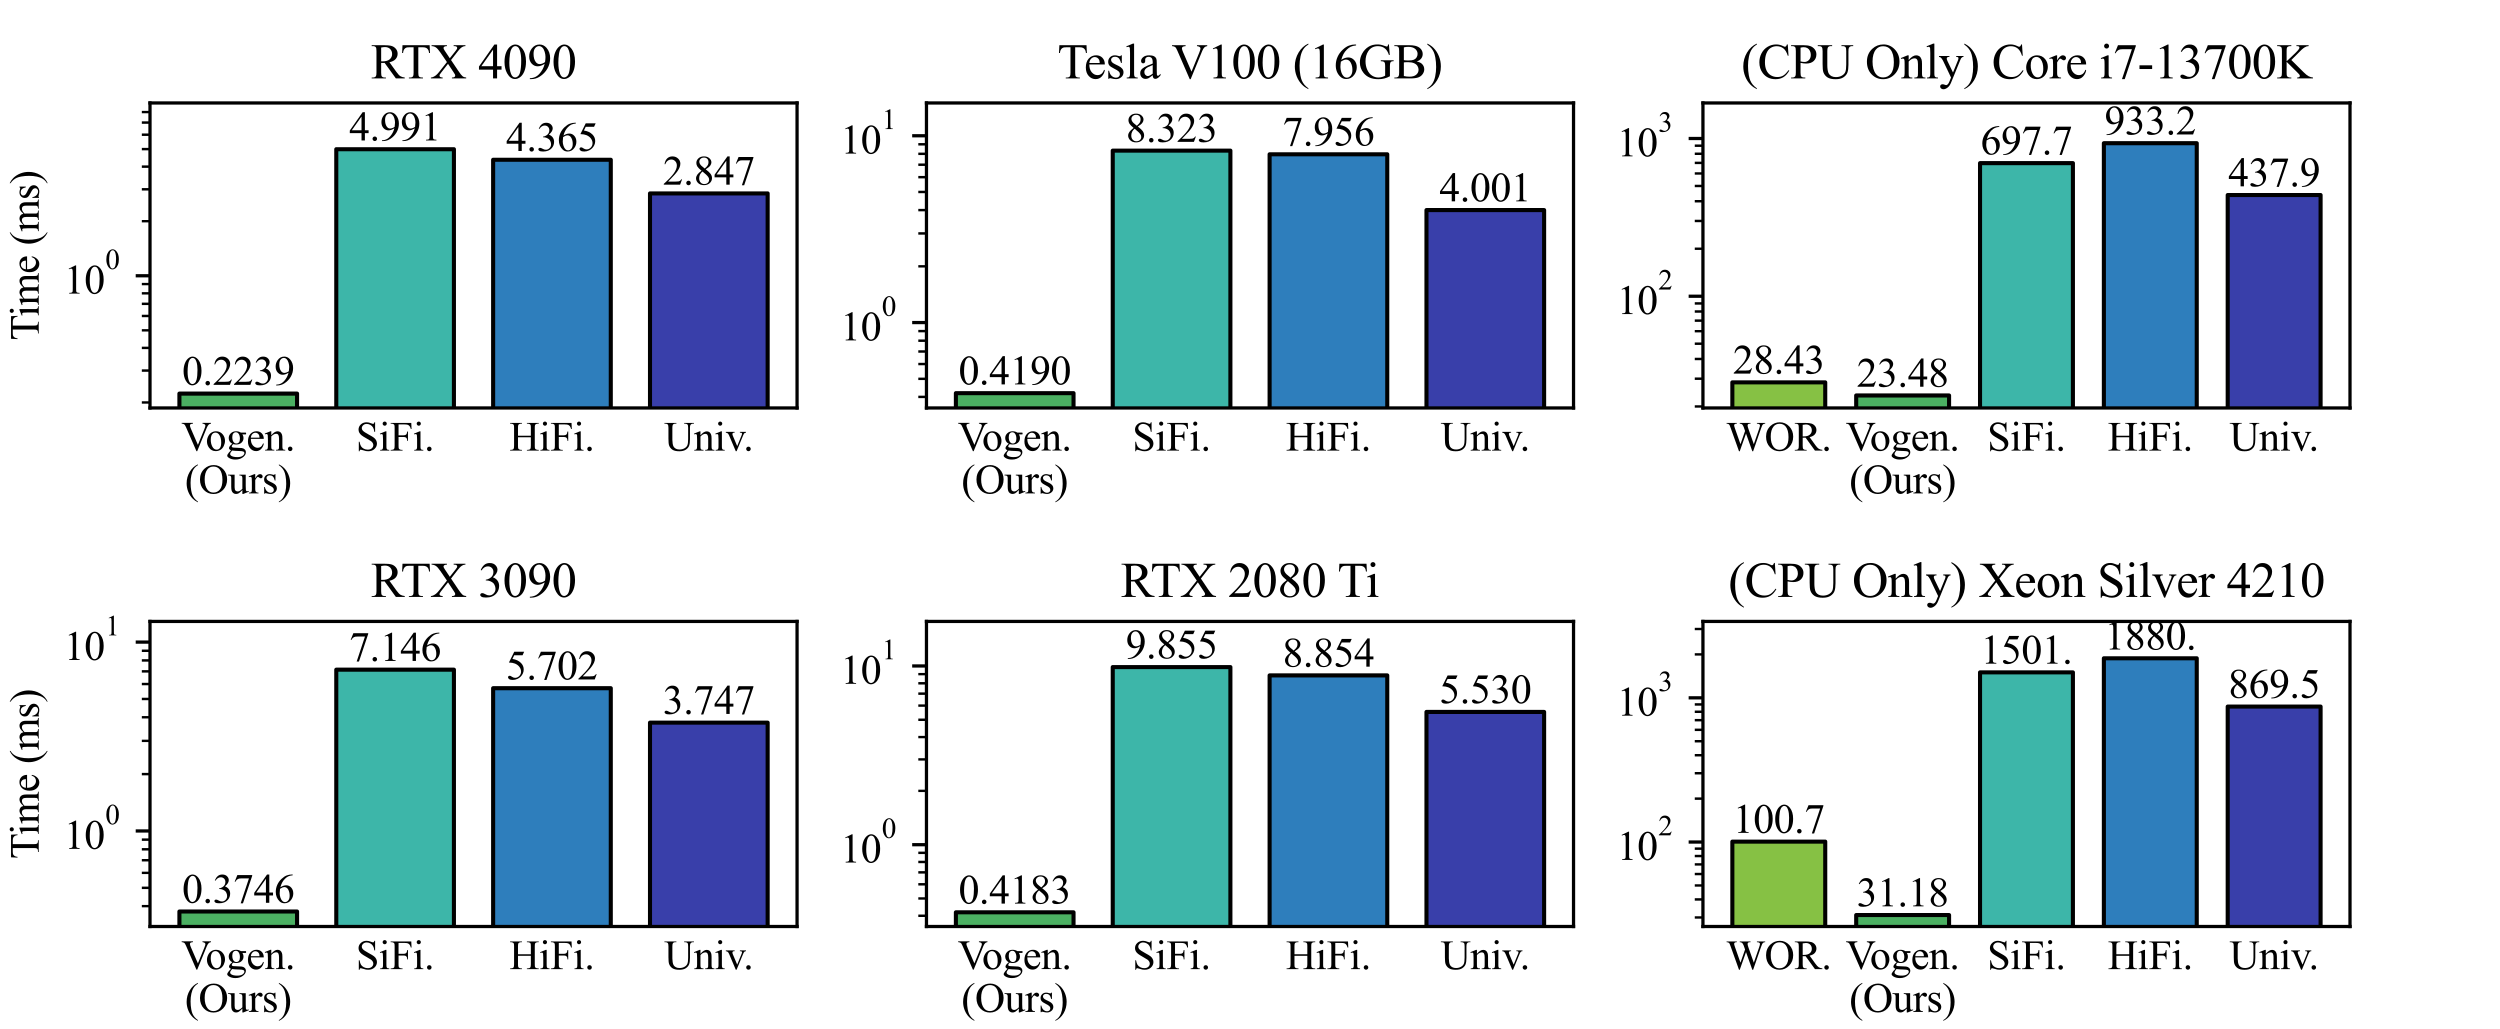 <?xml version="1.0" encoding="utf-8" standalone="no"?>
<!DOCTYPE svg PUBLIC "-//W3C//DTD SVG 1.1//EN"
  "http://www.w3.org/Graphics/SVG/1.1/DTD/svg11.dtd">
<svg xmlns:xlink="http://www.w3.org/1999/xlink" width="612pt" height="252pt" viewBox="0 0 612 252" xmlns="http://www.w3.org/2000/svg" version="1.1">
 <defs>
  <style type="text/css">*{stroke-linejoin: round; stroke-linecap: butt}</style>
 </defs>
 <g id="figure_1">
  <g id="patch_1">
   <path d="M 0 252 
L 612 252 
L 612 0 
L 0 0 
z
" style="fill: #ffffff"/>
  </g>
  <g id="axes_1">
   <g id="patch_2">
    <path d="M 36.72 99.867 
L 195.12 99.867 
L 195.12 25.2 
L 36.72 25.2 
z
" style="fill: #ffffff"/>
   </g>
   <g id="patch_3">
    <path d="M 43.92 44441.49 
L 72.72 44441.49 
L 72.72 96.353 
L 43.92 96.353 
z
" clip-path="url(#p01e56131ed)" style="fill: #4bb062; stroke: #000000; stroke-linejoin: miter"/>
   </g>
   <g id="patch_4">
    <path d="M 82.32 44441.49 
L 111.12 44441.49 
L 111.12 36.527 
L 82.32 36.527 
z
" clip-path="url(#p01e56131ed)" style="fill: #3db6a9; stroke: #000000; stroke-linejoin: miter"/>
   </g>
   <g id="patch_5">
    <path d="M 120.72 44441.49 
L 149.52 44441.49 
L 149.52 39.111 
L 120.72 39.111 
z
" clip-path="url(#p01e56131ed)" style="fill: #2e7ebc; stroke: #000000; stroke-linejoin: miter"/>
   </g>
   <g id="patch_6">
    <path d="M 159.12 44441.49 
L 187.92 44441.49 
L 187.92 47.347 
L 159.12 47.347 
z
" clip-path="url(#p01e56131ed)" style="fill: #393faa; stroke: #000000; stroke-linejoin: miter"/>
   </g>
   <g id="matplotlib.axis_1">
    <g id="xtick_1">
     <g id="line2d_1"/>
     <g id="text_1">
      <!-- Vogen. -->
      <g transform="translate(44.383 110.292) scale(0.1 -0.1)">
       <defs>
        <path id="TimesNewRomanPSMT-56" d="M 4544 4238 
L 4544 4122 
Q 4319 4081 4203 3978 
Q 4038 3825 3909 3509 
L 2431 -97 
L 2316 -97 
L 728 3556 
Q 606 3838 556 3900 
Q 478 3997 364 4051 
Q 250 4106 56 4122 
L 56 4238 
L 1788 4238 
L 1788 4122 
Q 1494 4094 1406 4022 
Q 1319 3950 1319 3838 
Q 1319 3681 1463 3350 
L 2541 866 
L 3541 3319 
Q 3688 3681 3688 3822 
Q 3688 3913 3597 3995 
Q 3506 4078 3291 4113 
Q 3275 4116 3238 4122 
L 3238 4238 
L 4544 4238 
z
" transform="scale(0.016)"/>
        <path id="TimesNewRomanPSMT-6f" d="M 1600 2947 
Q 2250 2947 2644 2453 
Q 2978 2031 2978 1484 
Q 2978 1100 2793 706 
Q 2609 313 2286 112 
Q 1963 -88 1566 -88 
Q 919 -88 538 428 
Q 216 863 216 1403 
Q 216 1797 411 2186 
Q 606 2575 925 2761 
Q 1244 2947 1600 2947 
z
M 1503 2744 
Q 1338 2744 1170 2645 
Q 1003 2547 900 2300 
Q 797 2053 797 1666 
Q 797 1041 1045 587 
Q 1294 134 1700 134 
Q 2003 134 2200 384 
Q 2397 634 2397 1244 
Q 2397 2006 2069 2444 
Q 1847 2744 1503 2744 
z
" transform="scale(0.016)"/>
        <path id="TimesNewRomanPSMT-67" d="M 966 1044 
Q 703 1172 562 1401 
Q 422 1631 422 1909 
Q 422 2334 742 2640 
Q 1063 2947 1563 2947 
Q 1972 2947 2272 2747 
L 2878 2747 
Q 3013 2747 3034 2739 
Q 3056 2731 3066 2713 
Q 3084 2684 3084 2613 
Q 3084 2531 3069 2500 
Q 3059 2484 3036 2475 
Q 3013 2466 2878 2466 
L 2506 2466 
Q 2681 2241 2681 1891 
Q 2681 1491 2375 1206 
Q 2069 922 1553 922 
Q 1341 922 1119 984 
Q 981 866 932 777 
Q 884 688 884 625 
Q 884 572 936 522 
Q 988 472 1138 450 
Q 1225 438 1575 428 
Q 2219 413 2409 384 
Q 2700 344 2873 169 
Q 3047 -6 3047 -263 
Q 3047 -616 2716 -925 
Q 2228 -1381 1444 -1381 
Q 841 -1381 425 -1109 
Q 191 -953 191 -784 
Q 191 -709 225 -634 
Q 278 -519 444 -313 
Q 466 -284 763 25 
Q 600 122 533 198 
Q 466 275 466 372 
Q 466 481 555 628 
Q 644 775 966 1044 
z
M 1509 2797 
Q 1278 2797 1122 2612 
Q 966 2428 966 2047 
Q 966 1553 1178 1281 
Q 1341 1075 1591 1075 
Q 1828 1075 1981 1253 
Q 2134 1431 2134 1813 
Q 2134 2309 1919 2591 
Q 1759 2797 1509 2797 
z
M 934 0 
Q 788 -159 713 -296 
Q 638 -434 638 -550 
Q 638 -700 819 -813 
Q 1131 -1006 1722 -1006 
Q 2284 -1006 2551 -807 
Q 2819 -609 2819 -384 
Q 2819 -222 2659 -153 
Q 2497 -84 2016 -72 
Q 1313 -53 934 0 
z
" transform="scale(0.016)"/>
        <path id="TimesNewRomanPSMT-65" d="M 681 1784 
Q 678 1147 991 784 
Q 1303 422 1725 422 
Q 2006 422 2214 576 
Q 2422 731 2563 1106 
L 2659 1044 
Q 2594 616 2278 264 
Q 1963 -88 1488 -88 
Q 972 -88 605 314 
Q 238 716 238 1394 
Q 238 2128 614 2539 
Q 991 2950 1559 2950 
Q 2041 2950 2350 2633 
Q 2659 2316 2659 1784 
L 681 1784 
z
M 681 1966 
L 2006 1966 
Q 1991 2241 1941 2353 
Q 1863 2528 1708 2628 
Q 1553 2728 1384 2728 
Q 1125 2728 920 2526 
Q 716 2325 681 1966 
z
" transform="scale(0.016)"/>
        <path id="TimesNewRomanPSMT-6e" d="M 1034 2341 
Q 1538 2947 1994 2947 
Q 2228 2947 2397 2830 
Q 2566 2713 2666 2444 
Q 2734 2256 2734 1869 
L 2734 647 
Q 2734 375 2778 278 
Q 2813 200 2889 156 
Q 2966 113 3172 113 
L 3172 0 
L 1756 0 
L 1756 113 
L 1816 113 
Q 2016 113 2095 173 
Q 2175 234 2206 353 
Q 2219 400 2219 647 
L 2219 1819 
Q 2219 2209 2117 2386 
Q 2016 2563 1775 2563 
Q 1403 2563 1034 2156 
L 1034 647 
Q 1034 356 1069 288 
Q 1113 197 1189 155 
Q 1266 113 1500 113 
L 1500 0 
L 84 0 
L 84 113 
L 147 113 
Q 366 113 442 223 
Q 519 334 519 647 
L 519 1709 
Q 519 2225 495 2337 
Q 472 2450 423 2490 
Q 375 2531 294 2531 
Q 206 2531 84 2484 
L 38 2597 
L 900 2947 
L 1034 2947 
L 1034 2341 
z
" transform="scale(0.016)"/>
        <path id="TimesNewRomanPSMT-2e" d="M 800 606 
Q 947 606 1047 504 
Q 1147 403 1147 259 
Q 1147 116 1045 14 
Q 944 -88 800 -88 
Q 656 -88 554 14 
Q 453 116 453 259 
Q 453 406 554 506 
Q 656 606 800 606 
z
" transform="scale(0.016)"/>
       </defs>
       <use xlink:href="#TimesNewRomanPSMT-56"/>
       <use xlink:href="#TimesNewRomanPSMT-6f" x="59.342"/>
       <use xlink:href="#TimesNewRomanPSMT-67" x="109.342"/>
       <use xlink:href="#TimesNewRomanPSMT-65" x="159.342"/>
       <use xlink:href="#TimesNewRomanPSMT-6e" x="203.727"/>
       <use xlink:href="#TimesNewRomanPSMT-2e" x="253.727"/>
      </g>
      <!-- (Ours) -->
      <g transform="translate(45.268 120.782) scale(0.1 -0.1)">
       <defs>
        <path id="TimesNewRomanPSMT-28" d="M 1988 -1253 
L 1988 -1369 
Q 1516 -1131 1200 -813 
Q 750 -359 506 256 
Q 263 872 263 1534 
Q 263 2503 741 3301 
Q 1219 4100 1988 4444 
L 1988 4313 
Q 1603 4100 1356 3731 
Q 1109 3363 987 2797 
Q 866 2231 866 1616 
Q 866 947 969 400 
Q 1050 -31 1165 -292 
Q 1281 -553 1476 -793 
Q 1672 -1034 1988 -1253 
z
" transform="scale(0.016)"/>
        <path id="TimesNewRomanPSMT-4f" d="M 2341 4334 
Q 3166 4334 3770 3707 
Q 4375 3081 4375 2144 
Q 4375 1178 3765 540 
Q 3156 -97 2291 -97 
Q 1416 -97 820 525 
Q 225 1147 225 2134 
Q 225 3144 913 3781 
Q 1509 4334 2341 4334 
z
M 2281 4106 
Q 1713 4106 1369 3684 
Q 941 3159 941 2147 
Q 941 1109 1384 550 
Q 1725 125 2284 125 
Q 2881 125 3270 590 
Q 3659 1056 3659 2059 
Q 3659 3147 3231 3681 
Q 2888 4106 2281 4106 
z
" transform="scale(0.016)"/>
        <path id="TimesNewRomanPSMT-75" d="M 2709 2863 
L 2709 1128 
Q 2709 631 2732 520 
Q 2756 409 2807 365 
Q 2859 322 2928 322 
Q 3025 322 3147 375 
L 3191 266 
L 2334 -88 
L 2194 -88 
L 2194 519 
Q 1825 119 1631 15 
Q 1438 -88 1222 -88 
Q 981 -88 804 51 
Q 628 191 559 409 
Q 491 628 491 1028 
L 491 2306 
Q 491 2509 447 2587 
Q 403 2666 317 2708 
Q 231 2750 6 2747 
L 6 2863 
L 1009 2863 
L 1009 947 
Q 1009 547 1148 422 
Q 1288 297 1484 297 
Q 1619 297 1789 381 
Q 1959 466 2194 703 
L 2194 2325 
Q 2194 2569 2105 2655 
Q 2016 2741 1734 2747 
L 1734 2863 
L 2709 2863 
z
" transform="scale(0.016)"/>
        <path id="TimesNewRomanPSMT-72" d="M 1038 2947 
L 1038 2303 
Q 1397 2947 1775 2947 
Q 1947 2947 2059 2842 
Q 2172 2738 2172 2600 
Q 2172 2478 2090 2393 
Q 2009 2309 1897 2309 
Q 1788 2309 1652 2417 
Q 1516 2525 1450 2525 
Q 1394 2525 1328 2463 
Q 1188 2334 1038 2041 
L 1038 669 
Q 1038 431 1097 309 
Q 1138 225 1241 169 
Q 1344 113 1538 113 
L 1538 0 
L 72 0 
L 72 113 
Q 291 113 397 181 
Q 475 231 506 341 
Q 522 394 522 644 
L 522 1753 
Q 522 2253 501 2348 
Q 481 2444 426 2487 
Q 372 2531 291 2531 
Q 194 2531 72 2484 
L 41 2597 
L 906 2947 
L 1038 2947 
z
" transform="scale(0.016)"/>
        <path id="TimesNewRomanPSMT-73" d="M 2050 2947 
L 2050 1972 
L 1947 1972 
Q 1828 2431 1642 2597 
Q 1456 2763 1169 2763 
Q 950 2763 815 2647 
Q 681 2531 681 2391 
Q 681 2216 781 2091 
Q 878 1963 1175 1819 
L 1631 1597 
Q 2266 1288 2266 781 
Q 2266 391 1970 151 
Q 1675 -88 1309 -88 
Q 1047 -88 709 6 
Q 606 38 541 38 
Q 469 38 428 -44 
L 325 -44 
L 325 978 
L 428 978 
Q 516 541 762 319 
Q 1009 97 1316 97 
Q 1531 97 1667 223 
Q 1803 350 1803 528 
Q 1803 744 1651 891 
Q 1500 1038 1047 1263 
Q 594 1488 453 1669 
Q 313 1847 313 2119 
Q 313 2472 555 2709 
Q 797 2947 1181 2947 
Q 1350 2947 1591 2875 
Q 1750 2828 1803 2828 
Q 1853 2828 1881 2850 
Q 1909 2872 1947 2947 
L 2050 2947 
z
" transform="scale(0.016)"/>
        <path id="TimesNewRomanPSMT-29" d="M 144 4313 
L 144 4444 
Q 619 4209 934 3891 
Q 1381 3434 1625 2820 
Q 1869 2206 1869 1541 
Q 1869 572 1392 -226 
Q 916 -1025 144 -1369 
L 144 -1253 
Q 528 -1038 776 -670 
Q 1025 -303 1145 264 
Q 1266 831 1266 1447 
Q 1266 2113 1163 2663 
Q 1084 3094 967 3353 
Q 850 3613 656 3853 
Q 463 4094 144 4313 
z
" transform="scale(0.016)"/>
       </defs>
       <use xlink:href="#TimesNewRomanPSMT-28"/>
       <use xlink:href="#TimesNewRomanPSMT-4f" x="33.301"/>
       <use xlink:href="#TimesNewRomanPSMT-75" x="105.518"/>
       <use xlink:href="#TimesNewRomanPSMT-72" x="155.518"/>
       <use xlink:href="#TimesNewRomanPSMT-73" x="188.818"/>
       <use xlink:href="#TimesNewRomanPSMT-29" x="227.734"/>
      </g>
     </g>
    </g>
    <g id="xtick_2">
     <g id="line2d_2"/>
     <g id="text_2">
      <!-- SiFi. -->
      <g transform="translate(87.131 110.31) scale(0.1 -0.1)">
       <defs>
        <path id="TimesNewRomanPSMT-53" d="M 2934 4334 
L 2934 2869 
L 2819 2869 
Q 2763 3291 2617 3541 
Q 2472 3791 2203 3937 
Q 1934 4084 1647 4084 
Q 1322 4084 1109 3886 
Q 897 3688 897 3434 
Q 897 3241 1031 3081 
Q 1225 2847 1953 2456 
Q 2547 2138 2764 1967 
Q 2981 1797 3098 1565 
Q 3216 1334 3216 1081 
Q 3216 600 2842 251 
Q 2469 -97 1881 -97 
Q 1697 -97 1534 -69 
Q 1438 -53 1133 45 
Q 828 144 747 144 
Q 669 144 623 97 
Q 578 50 556 -97 
L 441 -97 
L 441 1356 
L 556 1356 
Q 638 900 775 673 
Q 913 447 1195 297 
Q 1478 147 1816 147 
Q 2206 147 2432 353 
Q 2659 559 2659 841 
Q 2659 997 2573 1156 
Q 2488 1316 2306 1453 
Q 2184 1547 1640 1851 
Q 1097 2156 867 2337 
Q 638 2519 519 2737 
Q 400 2956 400 3219 
Q 400 3675 750 4004 
Q 1100 4334 1641 4334 
Q 1978 4334 2356 4169 
Q 2531 4091 2603 4091 
Q 2684 4091 2736 4139 
Q 2788 4188 2819 4334 
L 2934 4334 
z
" transform="scale(0.016)"/>
        <path id="TimesNewRomanPSMT-69" d="M 928 4444 
Q 1059 4444 1151 4351 
Q 1244 4259 1244 4128 
Q 1244 3997 1151 3903 
Q 1059 3809 928 3809 
Q 797 3809 703 3903 
Q 609 3997 609 4128 
Q 609 4259 701 4351 
Q 794 4444 928 4444 
z
M 1188 2947 
L 1188 647 
Q 1188 378 1227 289 
Q 1266 200 1342 156 
Q 1419 113 1622 113 
L 1622 0 
L 231 0 
L 231 113 
Q 441 113 512 153 
Q 584 194 626 287 
Q 669 381 669 647 
L 669 1750 
Q 669 2216 641 2353 
Q 619 2453 572 2492 
Q 525 2531 444 2531 
Q 356 2531 231 2484 
L 188 2597 
L 1050 2947 
L 1188 2947 
z
" transform="scale(0.016)"/>
        <path id="TimesNewRomanPSMT-46" d="M 1309 4006 
L 1309 2341 
L 2081 2341 
Q 2347 2341 2470 2458 
Q 2594 2575 2634 2922 
L 2750 2922 
L 2750 1488 
L 2634 1488 
Q 2631 1734 2570 1850 
Q 2509 1966 2401 2023 
Q 2294 2081 2081 2081 
L 1309 2081 
L 1309 750 
Q 1309 428 1350 325 
Q 1381 247 1481 191 
Q 1619 116 1769 116 
L 1922 116 
L 1922 0 
L 103 0 
L 103 116 
L 253 116 
Q 516 116 634 269 
Q 709 369 709 750 
L 709 3488 
Q 709 3809 669 3913 
Q 638 3991 541 4047 
Q 406 4122 253 4122 
L 103 4122 
L 103 4238 
L 3256 4238 
L 3297 3306 
L 3188 3306 
Q 3106 3603 2998 3742 
Q 2891 3881 2733 3943 
Q 2575 4006 2244 4006 
L 1309 4006 
z
" transform="scale(0.016)"/>
       </defs>
       <use xlink:href="#TimesNewRomanPSMT-53"/>
       <use xlink:href="#TimesNewRomanPSMT-69" x="55.615"/>
       <use xlink:href="#TimesNewRomanPSMT-46" x="83.398"/>
       <use xlink:href="#TimesNewRomanPSMT-69" x="139.014"/>
       <use xlink:href="#TimesNewRomanPSMT-2e" x="166.797"/>
      </g>
     </g>
    </g>
    <g id="xtick_3">
     <g id="line2d_3"/>
     <g id="text_3">
      <!-- HiFi. -->
      <g transform="translate(124.7 110.31) scale(0.1 -0.1)">
       <defs>
        <path id="TimesNewRomanPSMT-48" d="M 1316 2272 
L 3284 2272 
L 3284 3484 
Q 3284 3809 3244 3913 
Q 3213 3991 3113 4047 
Q 2978 4122 2828 4122 
L 2678 4122 
L 2678 4238 
L 4491 4238 
L 4491 4122 
L 4341 4122 
Q 4191 4122 4056 4050 
Q 3956 4000 3920 3898 
Q 3884 3797 3884 3484 
L 3884 750 
Q 3884 428 3925 325 
Q 3956 247 4053 191 
Q 4191 116 4341 116 
L 4491 116 
L 4491 0 
L 2678 0 
L 2678 116 
L 2828 116 
Q 3088 116 3206 269 
Q 3284 369 3284 750 
L 3284 2041 
L 1316 2041 
L 1316 750 
Q 1316 428 1356 325 
Q 1388 247 1488 191 
Q 1622 116 1772 116 
L 1925 116 
L 1925 0 
L 109 0 
L 109 116 
L 259 116 
Q 522 116 641 269 
Q 716 369 716 750 
L 716 3484 
Q 716 3809 675 3913 
Q 644 3991 547 4047 
Q 409 4122 259 4122 
L 109 4122 
L 109 4238 
L 1925 4238 
L 1925 4122 
L 1772 4122 
Q 1622 4122 1488 4050 
Q 1391 4000 1353 3898 
Q 1316 3797 1316 3484 
L 1316 2272 
z
" transform="scale(0.016)"/>
       </defs>
       <use xlink:href="#TimesNewRomanPSMT-48"/>
       <use xlink:href="#TimesNewRomanPSMT-69" x="72.217"/>
       <use xlink:href="#TimesNewRomanPSMT-46" x="100"/>
       <use xlink:href="#TimesNewRomanPSMT-69" x="155.615"/>
       <use xlink:href="#TimesNewRomanPSMT-2e" x="183.398"/>
      </g>
     </g>
    </g>
    <g id="xtick_4">
     <g id="line2d_4"/>
     <g id="text_4">
      <!-- Univ. -->
      <g transform="translate(162.595 110.31) scale(0.1 -0.1)">
       <defs>
        <path id="TimesNewRomanPSMT-55" d="M 3053 4122 
L 3053 4238 
L 4553 4238 
L 4553 4122 
L 4394 4122 
Q 4144 4122 4009 3913 
Q 3944 3816 3944 3463 
L 3944 1744 
Q 3944 1106 3817 754 
Q 3691 403 3320 151 
Q 2950 -100 2313 -100 
Q 1619 -100 1259 140 
Q 900 381 750 788 
Q 650 1066 650 1831 
L 650 3488 
Q 650 3878 542 4000 
Q 434 4122 194 4122 
L 34 4122 
L 34 4238 
L 1866 4238 
L 1866 4122 
L 1703 4122 
Q 1441 4122 1328 3956 
Q 1250 3844 1250 3488 
L 1250 1641 
Q 1250 1394 1295 1075 
Q 1341 756 1459 578 
Q 1578 400 1801 284 
Q 2025 169 2350 169 
Q 2766 169 3094 350 
Q 3422 531 3542 814 
Q 3663 1097 3663 1772 
L 3663 3488 
Q 3663 3884 3575 3984 
Q 3453 4122 3213 4122 
L 3053 4122 
z
" transform="scale(0.016)"/>
        <path id="TimesNewRomanPSMT-76" d="M 53 2863 
L 1400 2863 
L 1400 2747 
L 1313 2747 
Q 1191 2747 1127 2687 
Q 1063 2628 1063 2528 
Q 1063 2419 1128 2269 
L 1794 688 
L 2463 2328 
Q 2534 2503 2534 2594 
Q 2534 2638 2509 2666 
Q 2475 2713 2422 2730 
Q 2369 2747 2206 2747 
L 2206 2863 
L 3141 2863 
L 3141 2747 
Q 2978 2734 2916 2681 
Q 2806 2588 2719 2369 
L 1703 -88 
L 1575 -88 
L 553 2328 
Q 484 2497 421 2570 
Q 359 2644 263 2694 
Q 209 2722 53 2747 
L 53 2863 
z
" transform="scale(0.016)"/>
       </defs>
       <use xlink:href="#TimesNewRomanPSMT-55"/>
       <use xlink:href="#TimesNewRomanPSMT-6e" x="72.217"/>
       <use xlink:href="#TimesNewRomanPSMT-69" x="122.217"/>
       <use xlink:href="#TimesNewRomanPSMT-76" x="150"/>
       <use xlink:href="#TimesNewRomanPSMT-2e" x="193.5"/>
      </g>
     </g>
    </g>
   </g>
   <g id="matplotlib.axis_2">
    <g id="ytick_1">
     <g id="line2d_5">
      <defs>
       <path id="mda6fd6570a" d="M 0 0 
L -3.5 0 
" style="stroke: #000000; stroke-width: 0.8"/>
      </defs>
      <g>
       <use xlink:href="#mda6fd6570a" x="36.72" y="67.509" style="stroke: #000000; stroke-width: 0.8"/>
      </g>
     </g>
     <g id="text_5">
      <!-- $\mathdefault{10^{0}}$ -->
      <g transform="translate(15.62 71.94) scale(0.1 -0.1)">
       <defs>
        <path id="TimesNewRomanPSMT-31" d="M 750 3822 
L 1781 4325 
L 1884 4325 
L 1884 747 
Q 1884 391 1914 303 
Q 1944 216 2037 169 
Q 2131 122 2419 116 
L 2419 0 
L 825 0 
L 825 116 
Q 1125 122 1212 167 
Q 1300 213 1334 289 
Q 1369 366 1369 747 
L 1369 3034 
Q 1369 3497 1338 3628 
Q 1316 3728 1258 3775 
Q 1200 3822 1119 3822 
Q 1003 3822 797 3725 
L 750 3822 
z
" transform="scale(0.016)"/>
        <path id="TimesNewRomanPSMT-30" d="M 231 2094 
Q 231 2819 450 3342 
Q 669 3866 1031 4122 
Q 1313 4325 1613 4325 
Q 2100 4325 2488 3828 
Q 2972 3213 2972 2159 
Q 2972 1422 2759 906 
Q 2547 391 2217 158 
Q 1888 -75 1581 -75 
Q 975 -75 572 641 
Q 231 1244 231 2094 
z
M 844 2016 
Q 844 1141 1059 588 
Q 1238 122 1591 122 
Q 1759 122 1940 273 
Q 2122 425 2216 781 
Q 2359 1319 2359 2297 
Q 2359 3022 2209 3506 
Q 2097 3866 1919 4016 
Q 1791 4119 1609 4119 
Q 1397 4119 1231 3928 
Q 1006 3669 925 3112 
Q 844 2556 844 2016 
z
" transform="scale(0.016)"/>
       </defs>
       <use xlink:href="#TimesNewRomanPSMT-31" transform="translate(0 0.583)"/>
       <use xlink:href="#TimesNewRomanPSMT-30" transform="translate(50 0.583)"/>
       <use xlink:href="#TimesNewRomanPSMT-30" transform="translate(101.503 60.695) scale(0.7)"/>
      </g>
     </g>
    </g>
    <g id="ytick_2">
     <g id="line2d_6">
      <defs>
       <path id="mda61c7e420" d="M 0 0 
L -2 0 
" style="stroke: #000000; stroke-width: 0.6"/>
      </defs>
      <g>
       <use xlink:href="#mda61c7e420" x="36.72" y="98.525" style="stroke: #000000; stroke-width: 0.6"/>
      </g>
     </g>
    </g>
    <g id="ytick_3">
     <g id="line2d_7">
      <g>
       <use xlink:href="#mda61c7e420" x="36.72" y="90.711" style="stroke: #000000; stroke-width: 0.6"/>
      </g>
     </g>
    </g>
    <g id="ytick_4">
     <g id="line2d_8">
      <g>
       <use xlink:href="#mda61c7e420" x="36.72" y="85.167" style="stroke: #000000; stroke-width: 0.6"/>
      </g>
     </g>
    </g>
    <g id="ytick_5">
     <g id="line2d_9">
      <g>
       <use xlink:href="#mda61c7e420" x="36.72" y="80.867" style="stroke: #000000; stroke-width: 0.6"/>
      </g>
     </g>
    </g>
    <g id="ytick_6">
     <g id="line2d_10">
      <g>
       <use xlink:href="#mda61c7e420" x="36.72" y="77.353" style="stroke: #000000; stroke-width: 0.6"/>
      </g>
     </g>
    </g>
    <g id="ytick_7">
     <g id="line2d_11">
      <g>
       <use xlink:href="#mda61c7e420" x="36.72" y="74.383" style="stroke: #000000; stroke-width: 0.6"/>
      </g>
     </g>
    </g>
    <g id="ytick_8">
     <g id="line2d_12">
      <g>
       <use xlink:href="#mda61c7e420" x="36.72" y="71.809" style="stroke: #000000; stroke-width: 0.6"/>
      </g>
     </g>
    </g>
    <g id="ytick_9">
     <g id="line2d_13">
      <g>
       <use xlink:href="#mda61c7e420" x="36.72" y="69.54" style="stroke: #000000; stroke-width: 0.6"/>
      </g>
     </g>
    </g>
    <g id="ytick_10">
     <g id="line2d_14">
      <g>
       <use xlink:href="#mda61c7e420" x="36.72" y="54.151" style="stroke: #000000; stroke-width: 0.6"/>
      </g>
     </g>
    </g>
    <g id="ytick_11">
     <g id="line2d_15">
      <g>
       <use xlink:href="#mda61c7e420" x="36.72" y="46.337" style="stroke: #000000; stroke-width: 0.6"/>
      </g>
     </g>
    </g>
    <g id="ytick_12">
     <g id="line2d_16">
      <g>
       <use xlink:href="#mda61c7e420" x="36.72" y="40.793" style="stroke: #000000; stroke-width: 0.6"/>
      </g>
     </g>
    </g>
    <g id="ytick_13">
     <g id="line2d_17">
      <g>
       <use xlink:href="#mda61c7e420" x="36.72" y="36.493" style="stroke: #000000; stroke-width: 0.6"/>
      </g>
     </g>
    </g>
    <g id="ytick_14">
     <g id="line2d_18">
      <g>
       <use xlink:href="#mda61c7e420" x="36.72" y="32.979" style="stroke: #000000; stroke-width: 0.6"/>
      </g>
     </g>
    </g>
    <g id="ytick_15">
     <g id="line2d_19">
      <g>
       <use xlink:href="#mda61c7e420" x="36.72" y="30.009" style="stroke: #000000; stroke-width: 0.6"/>
      </g>
     </g>
    </g>
    <g id="ytick_16">
     <g id="line2d_20">
      <g>
       <use xlink:href="#mda61c7e420" x="36.72" y="27.435" style="stroke: #000000; stroke-width: 0.6"/>
      </g>
     </g>
    </g>
    <g id="text_6">
     <!-- Time (ms) -->
     <g transform="translate(9.481 83.325) rotate(-90) scale(0.1 -0.1)">
      <defs>
       <path id="TimesNewRomanPSMT-54" d="M 3703 4238 
L 3750 3244 
L 3631 3244 
Q 3597 3506 3538 3619 
Q 3441 3800 3280 3886 
Q 3119 3972 2856 3972 
L 2259 3972 
L 2259 734 
Q 2259 344 2344 247 
Q 2463 116 2709 116 
L 2856 116 
L 2856 0 
L 1059 0 
L 1059 116 
L 1209 116 
Q 1478 116 1591 278 
Q 1659 378 1659 734 
L 1659 3972 
L 1150 3972 
Q 853 3972 728 3928 
Q 566 3869 450 3700 
Q 334 3531 313 3244 
L 194 3244 
L 244 4238 
L 3703 4238 
z
" transform="scale(0.016)"/>
       <path id="TimesNewRomanPSMT-6d" d="M 1050 2338 
Q 1363 2650 1419 2697 
Q 1559 2816 1721 2881 
Q 1884 2947 2044 2947 
Q 2313 2947 2506 2790 
Q 2700 2634 2766 2338 
Q 3088 2713 3309 2830 
Q 3531 2947 3766 2947 
Q 3994 2947 4170 2830 
Q 4347 2713 4450 2447 
Q 4519 2266 4519 1878 
L 4519 647 
Q 4519 378 4559 278 
Q 4591 209 4675 161 
Q 4759 113 4950 113 
L 4950 0 
L 3538 0 
L 3538 113 
L 3597 113 
Q 3781 113 3884 184 
Q 3956 234 3988 344 
Q 4000 397 4000 647 
L 4000 1878 
Q 4000 2228 3916 2372 
Q 3794 2572 3525 2572 
Q 3359 2572 3192 2489 
Q 3025 2406 2788 2181 
L 2781 2147 
L 2788 2013 
L 2788 647 
Q 2788 353 2820 281 
Q 2853 209 2943 161 
Q 3034 113 3253 113 
L 3253 0 
L 1806 0 
L 1806 113 
Q 2044 113 2133 169 
Q 2222 225 2256 338 
Q 2272 391 2272 647 
L 2272 1878 
Q 2272 2228 2169 2381 
Q 2031 2581 1784 2581 
Q 1616 2581 1450 2491 
Q 1191 2353 1050 2181 
L 1050 647 
Q 1050 366 1089 281 
Q 1128 197 1204 155 
Q 1281 113 1516 113 
L 1516 0 
L 100 0 
L 100 113 
Q 297 113 375 155 
Q 453 197 493 289 
Q 534 381 534 647 
L 534 1741 
Q 534 2213 506 2350 
Q 484 2453 437 2492 
Q 391 2531 309 2531 
Q 222 2531 100 2484 
L 53 2597 
L 916 2947 
L 1050 2947 
L 1050 2338 
z
" transform="scale(0.016)"/>
       <path id="TimesNewRomanPSMT-20" transform="scale(0.016)"/>
      </defs>
      <use xlink:href="#TimesNewRomanPSMT-54"/>
      <use xlink:href="#TimesNewRomanPSMT-69" x="57.584"/>
      <use xlink:href="#TimesNewRomanPSMT-6d" x="85.367"/>
      <use xlink:href="#TimesNewRomanPSMT-65" x="163.15"/>
      <use xlink:href="#TimesNewRomanPSMT-20" x="207.535"/>
      <use xlink:href="#TimesNewRomanPSMT-28" x="232.535"/>
      <use xlink:href="#TimesNewRomanPSMT-6d" x="265.836"/>
      <use xlink:href="#TimesNewRomanPSMT-73" x="343.619"/>
      <use xlink:href="#TimesNewRomanPSMT-29" x="382.535"/>
     </g>
    </g>
   </g>
   <g id="patch_7">
    <path d="M 36.72 99.867 
L 36.72 25.2 
" style="fill: none; stroke: #000000; stroke-width: 0.8; stroke-linejoin: miter; stroke-linecap: square"/>
   </g>
   <g id="patch_8">
    <path d="M 195.12 99.867 
L 195.12 25.2 
" style="fill: none; stroke: #000000; stroke-width: 0.8; stroke-linejoin: miter; stroke-linecap: square"/>
   </g>
   <g id="patch_9">
    <path d="M 36.72 99.867 
L 195.12 99.867 
" style="fill: none; stroke: #000000; stroke-width: 0.8; stroke-linejoin: miter; stroke-linecap: square"/>
   </g>
   <g id="patch_10">
    <path d="M 36.72 25.2 
L 195.12 25.2 
" style="fill: none; stroke: #000000; stroke-width: 0.8; stroke-linejoin: miter; stroke-linecap: square"/>
   </g>
   <g id="text_7">
    <!-- 0.2239 -->
    <g transform="translate(44.57 94.214) scale(0.1 -0.1)">
     <defs>
      <path id="TimesNewRomanPSMT-32" d="M 2934 816 
L 2638 0 
L 138 0 
L 138 116 
Q 1241 1122 1691 1759 
Q 2141 2397 2141 2925 
Q 2141 3328 1894 3587 
Q 1647 3847 1303 3847 
Q 991 3847 742 3664 
Q 494 3481 375 3128 
L 259 3128 
Q 338 3706 661 4015 
Q 984 4325 1469 4325 
Q 1984 4325 2329 3994 
Q 2675 3663 2675 3213 
Q 2675 2891 2525 2569 
Q 2294 2063 1775 1497 
Q 997 647 803 472 
L 1909 472 
Q 2247 472 2383 497 
Q 2519 522 2628 598 
Q 2738 675 2819 816 
L 2934 816 
z
" transform="scale(0.016)"/>
      <path id="TimesNewRomanPSMT-33" d="M 325 3431 
Q 506 3859 782 4092 
Q 1059 4325 1472 4325 
Q 1981 4325 2253 3994 
Q 2459 3747 2459 3466 
Q 2459 3003 1878 2509 
Q 2269 2356 2469 2072 
Q 2669 1788 2669 1403 
Q 2669 853 2319 450 
Q 1863 -75 997 -75 
Q 569 -75 414 31 
Q 259 138 259 259 
Q 259 350 332 419 
Q 406 488 509 488 
Q 588 488 669 463 
Q 722 447 909 348 
Q 1097 250 1169 231 
Q 1284 197 1416 197 
Q 1734 197 1970 444 
Q 2206 691 2206 1028 
Q 2206 1275 2097 1509 
Q 2016 1684 1919 1775 
Q 1784 1900 1550 2001 
Q 1316 2103 1072 2103 
L 972 2103 
L 972 2197 
Q 1219 2228 1467 2375 
Q 1716 2522 1828 2728 
Q 1941 2934 1941 3181 
Q 1941 3503 1739 3701 
Q 1538 3900 1238 3900 
Q 753 3900 428 3381 
L 325 3431 
z
" transform="scale(0.016)"/>
      <path id="TimesNewRomanPSMT-39" d="M 338 -88 
L 338 28 
Q 744 34 1094 217 
Q 1444 400 1770 856 
Q 2097 1313 2225 1859 
Q 1734 1544 1338 1544 
Q 891 1544 572 1889 
Q 253 2234 253 2806 
Q 253 3363 572 3797 
Q 956 4325 1575 4325 
Q 2097 4325 2469 3894 
Q 2925 3359 2925 2575 
Q 2925 1869 2578 1258 
Q 2231 647 1613 244 
Q 1109 -88 516 -88 
L 338 -88 
z
M 2275 2091 
Q 2331 2497 2331 2741 
Q 2331 3044 2228 3395 
Q 2125 3747 1936 3934 
Q 1747 4122 1506 4122 
Q 1228 4122 1018 3872 
Q 809 3622 809 3128 
Q 809 2469 1088 2097 
Q 1291 1828 1588 1828 
Q 1731 1828 1928 1897 
Q 2125 1966 2275 2091 
z
" transform="scale(0.016)"/>
     </defs>
     <use xlink:href="#TimesNewRomanPSMT-30"/>
     <use xlink:href="#TimesNewRomanPSMT-2e" x="50"/>
     <use xlink:href="#TimesNewRomanPSMT-32" x="75"/>
     <use xlink:href="#TimesNewRomanPSMT-32" x="125"/>
     <use xlink:href="#TimesNewRomanPSMT-33" x="175"/>
     <use xlink:href="#TimesNewRomanPSMT-39" x="225"/>
    </g>
   </g>
   <g id="text_8">
    <!-- 4.991 -->
    <g transform="translate(85.47 34.388) scale(0.1 -0.1)">
     <defs>
      <path id="TimesNewRomanPSMT-34" d="M 2978 1563 
L 2978 1119 
L 2409 1119 
L 2409 0 
L 1894 0 
L 1894 1119 
L 100 1119 
L 100 1519 
L 2066 4325 
L 2409 4325 
L 2409 1563 
L 2978 1563 
z
M 1894 1563 
L 1894 3666 
L 406 1563 
L 1894 1563 
z
" transform="scale(0.016)"/>
     </defs>
     <use xlink:href="#TimesNewRomanPSMT-34"/>
     <use xlink:href="#TimesNewRomanPSMT-2e" x="50"/>
     <use xlink:href="#TimesNewRomanPSMT-39" x="75"/>
     <use xlink:href="#TimesNewRomanPSMT-39" x="125"/>
     <use xlink:href="#TimesNewRomanPSMT-31" x="175"/>
    </g>
   </g>
   <g id="text_9">
    <!-- 4.365 -->
    <g transform="translate(123.87 36.972) scale(0.1 -0.1)">
     <defs>
      <path id="TimesNewRomanPSMT-36" d="M 2869 4325 
L 2869 4209 
Q 2456 4169 2195 4045 
Q 1934 3922 1679 3669 
Q 1425 3416 1258 3105 
Q 1091 2794 978 2366 
Q 1428 2675 1881 2675 
Q 2316 2675 2634 2325 
Q 2953 1975 2953 1425 
Q 2953 894 2631 456 
Q 2244 -75 1606 -75 
Q 1172 -75 869 213 
Q 275 772 275 1663 
Q 275 2231 503 2743 
Q 731 3256 1154 3653 
Q 1578 4050 1965 4187 
Q 2353 4325 2688 4325 
L 2869 4325 
z
M 925 2138 
Q 869 1716 869 1456 
Q 869 1156 980 804 
Q 1091 453 1309 247 
Q 1469 100 1697 100 
Q 1969 100 2183 356 
Q 2397 613 2397 1088 
Q 2397 1622 2184 2012 
Q 1972 2403 1581 2403 
Q 1463 2403 1327 2353 
Q 1191 2303 925 2138 
z
" transform="scale(0.016)"/>
      <path id="TimesNewRomanPSMT-35" d="M 2778 4238 
L 2534 3706 
L 1259 3706 
L 981 3138 
Q 1809 3016 2294 2522 
Q 2709 2097 2709 1522 
Q 2709 1188 2573 903 
Q 2438 619 2231 419 
Q 2025 219 1772 97 
Q 1413 -75 1034 -75 
Q 653 -75 479 54 
Q 306 184 306 341 
Q 306 428 378 495 
Q 450 563 559 563 
Q 641 563 702 538 
Q 763 513 909 409 
Q 1144 247 1384 247 
Q 1750 247 2026 523 
Q 2303 800 2303 1197 
Q 2303 1581 2056 1914 
Q 1809 2247 1375 2428 
Q 1034 2569 447 2591 
L 1259 4238 
L 2778 4238 
z
" transform="scale(0.016)"/>
     </defs>
     <use xlink:href="#TimesNewRomanPSMT-34"/>
     <use xlink:href="#TimesNewRomanPSMT-2e" x="50"/>
     <use xlink:href="#TimesNewRomanPSMT-33" x="75"/>
     <use xlink:href="#TimesNewRomanPSMT-36" x="125"/>
     <use xlink:href="#TimesNewRomanPSMT-35" x="175"/>
    </g>
   </g>
   <g id="text_10">
    <!-- 2.847 -->
    <g transform="translate(162.27 45.207) scale(0.1 -0.1)">
     <defs>
      <path id="TimesNewRomanPSMT-38" d="M 1228 2134 
Q 725 2547 579 2797 
Q 434 3047 434 3316 
Q 434 3728 753 4026 
Q 1072 4325 1600 4325 
Q 2113 4325 2425 4047 
Q 2738 3769 2738 3413 
Q 2738 3175 2569 2928 
Q 2400 2681 1866 2347 
Q 2416 1922 2594 1678 
Q 2831 1359 2831 1006 
Q 2831 559 2490 242 
Q 2150 -75 1597 -75 
Q 994 -75 656 303 
Q 388 606 388 966 
Q 388 1247 577 1523 
Q 766 1800 1228 2134 
z
M 1719 2469 
Q 2094 2806 2194 3001 
Q 2294 3197 2294 3444 
Q 2294 3772 2109 3958 
Q 1925 4144 1606 4144 
Q 1288 4144 1088 3959 
Q 888 3775 888 3528 
Q 888 3366 970 3203 
Q 1053 3041 1206 2894 
L 1719 2469 
z
M 1375 2016 
Q 1116 1797 991 1539 
Q 866 1281 866 981 
Q 866 578 1086 336 
Q 1306 94 1647 94 
Q 1984 94 2187 284 
Q 2391 475 2391 747 
Q 2391 972 2272 1150 
Q 2050 1481 1375 2016 
z
" transform="scale(0.016)"/>
      <path id="TimesNewRomanPSMT-37" d="M 644 4238 
L 2916 4238 
L 2916 4119 
L 1503 -88 
L 1153 -88 
L 2419 3728 
L 1253 3728 
Q 900 3728 750 3644 
Q 488 3500 328 3200 
L 238 3234 
L 644 4238 
z
" transform="scale(0.016)"/>
     </defs>
     <use xlink:href="#TimesNewRomanPSMT-32"/>
     <use xlink:href="#TimesNewRomanPSMT-2e" x="50"/>
     <use xlink:href="#TimesNewRomanPSMT-38" x="75"/>
     <use xlink:href="#TimesNewRomanPSMT-34" x="125"/>
     <use xlink:href="#TimesNewRomanPSMT-37" x="175"/>
    </g>
   </g>
   <g id="text_11">
    <!-- RTX 4090 -->
    <g transform="translate(90.78 19.2) scale(0.12 -0.12)">
     <defs>
      <path id="TimesNewRomanPSMT-52" d="M 4325 0 
L 3194 0 
L 1759 1981 
Q 1600 1975 1500 1975 
Q 1459 1975 1412 1976 
Q 1366 1978 1316 1981 
L 1316 750 
Q 1316 350 1403 253 
Q 1522 116 1759 116 
L 1925 116 
L 1925 0 
L 109 0 
L 109 116 
L 269 116 
Q 538 116 653 291 
Q 719 388 719 750 
L 719 3488 
Q 719 3888 631 3984 
Q 509 4122 269 4122 
L 109 4122 
L 109 4238 
L 1653 4238 
Q 2328 4238 2648 4139 
Q 2969 4041 3192 3777 
Q 3416 3513 3416 3147 
Q 3416 2756 3161 2468 
Q 2906 2181 2372 2063 
L 3247 847 
Q 3547 428 3762 290 
Q 3978 153 4325 116 
L 4325 0 
z
M 1316 2178 
Q 1375 2178 1419 2176 
Q 1463 2175 1491 2175 
Q 2097 2175 2405 2437 
Q 2713 2700 2713 3106 
Q 2713 3503 2464 3751 
Q 2216 4000 1806 4000 
Q 1625 4000 1316 3941 
L 1316 2178 
z
" transform="scale(0.016)"/>
      <path id="TimesNewRomanPSMT-58" d="M 2613 2347 
L 3522 991 
Q 3900 428 4083 279 
Q 4266 131 4547 116 
L 4547 0 
L 2728 0 
L 2728 116 
Q 2909 119 2997 153 
Q 3063 181 3105 239 
Q 3147 297 3147 356 
Q 3147 428 3119 500 
Q 3097 553 2947 775 
L 2228 1863 
L 1341 725 
Q 1200 544 1172 483 
Q 1144 422 1144 356 
Q 1144 256 1228 190 
Q 1313 125 1550 116 
L 1550 0 
L 47 0 
L 47 116 
Q 206 131 322 181 
Q 516 263 691 400 
Q 866 538 1091 822 
L 2091 2084 
L 1256 3306 
Q 916 3803 678 3958 
Q 441 4113 131 4122 
L 131 4238 
L 2091 4238 
L 2091 4122 
Q 1841 4113 1748 4041 
Q 1656 3969 1656 3881 
Q 1656 3766 1806 3544 
L 2456 2572 
L 3209 3525 
Q 3341 3694 3370 3756 
Q 3400 3819 3400 3884 
Q 3400 3950 3363 4000 
Q 3316 4066 3244 4092 
Q 3172 4119 2947 4122 
L 2947 4238 
L 4450 4238 
L 4450 4122 
Q 4272 4113 4159 4066 
Q 3991 3994 3850 3872 
Q 3709 3750 3453 3422 
L 2613 2347 
z
" transform="scale(0.016)"/>
     </defs>
     <use xlink:href="#TimesNewRomanPSMT-52"/>
     <use xlink:href="#TimesNewRomanPSMT-54" x="60.699"/>
     <use xlink:href="#TimesNewRomanPSMT-58" x="121.783"/>
     <use xlink:href="#TimesNewRomanPSMT-20" x="194"/>
     <use xlink:href="#TimesNewRomanPSMT-34" x="219"/>
     <use xlink:href="#TimesNewRomanPSMT-30" x="269"/>
     <use xlink:href="#TimesNewRomanPSMT-39" x="319"/>
     <use xlink:href="#TimesNewRomanPSMT-30" x="369"/>
    </g>
   </g>
  </g>
  <g id="axes_2">
   <g id="patch_11">
    <path d="M 226.8 99.867 
L 385.2 99.867 
L 385.2 25.2 
L 226.8 25.2 
z
" style="fill: #ffffff"/>
   </g>
   <g id="patch_12">
    <path d="M 234 45815.509 
L 262.8 45815.509 
L 262.8 96.245 
L 234 96.245 
z
" clip-path="url(#p1a376d9df9)" style="fill: #4bb062; stroke: #000000; stroke-linejoin: miter"/>
   </g>
   <g id="patch_13">
    <path d="M 272.4 45815.509 
L 301.2 45815.509 
L 301.2 36.875 
L 272.4 36.875 
z
" clip-path="url(#p1a376d9df9)" style="fill: #3db6a9; stroke: #000000; stroke-linejoin: miter"/>
   </g>
   <g id="patch_14">
    <path d="M 310.8 45815.509 
L 339.6 45815.509 
L 339.6 37.77 
L 310.8 37.77 
z
" clip-path="url(#p1a376d9df9)" style="fill: #2e7ebc; stroke: #000000; stroke-linejoin: miter"/>
   </g>
   <g id="patch_15">
    <path d="M 349.2 45815.509 
L 378 45815.509 
L 378 51.426 
L 349.2 51.426 
z
" clip-path="url(#p1a376d9df9)" style="fill: #393faa; stroke: #000000; stroke-linejoin: miter"/>
   </g>
   <g id="matplotlib.axis_3">
    <g id="xtick_5">
     <g id="line2d_21"/>
     <g id="text_12">
      <!-- Vogen. -->
      <g transform="translate(234.463 110.292) scale(0.1 -0.1)">
       <use xlink:href="#TimesNewRomanPSMT-56"/>
       <use xlink:href="#TimesNewRomanPSMT-6f" x="59.342"/>
       <use xlink:href="#TimesNewRomanPSMT-67" x="109.342"/>
       <use xlink:href="#TimesNewRomanPSMT-65" x="159.342"/>
       <use xlink:href="#TimesNewRomanPSMT-6e" x="203.727"/>
       <use xlink:href="#TimesNewRomanPSMT-2e" x="253.727"/>
      </g>
      <!-- (Ours) -->
      <g transform="translate(235.348 120.782) scale(0.1 -0.1)">
       <use xlink:href="#TimesNewRomanPSMT-28"/>
       <use xlink:href="#TimesNewRomanPSMT-4f" x="33.301"/>
       <use xlink:href="#TimesNewRomanPSMT-75" x="105.518"/>
       <use xlink:href="#TimesNewRomanPSMT-72" x="155.518"/>
       <use xlink:href="#TimesNewRomanPSMT-73" x="188.818"/>
       <use xlink:href="#TimesNewRomanPSMT-29" x="227.734"/>
      </g>
     </g>
    </g>
    <g id="xtick_6">
     <g id="line2d_22"/>
     <g id="text_13">
      <!-- SiFi. -->
      <g transform="translate(277.211 110.31) scale(0.1 -0.1)">
       <use xlink:href="#TimesNewRomanPSMT-53"/>
       <use xlink:href="#TimesNewRomanPSMT-69" x="55.615"/>
       <use xlink:href="#TimesNewRomanPSMT-46" x="83.398"/>
       <use xlink:href="#TimesNewRomanPSMT-69" x="139.014"/>
       <use xlink:href="#TimesNewRomanPSMT-2e" x="166.797"/>
      </g>
     </g>
    </g>
    <g id="xtick_7">
     <g id="line2d_23"/>
     <g id="text_14">
      <!-- HiFi. -->
      <g transform="translate(314.78 110.31) scale(0.1 -0.1)">
       <use xlink:href="#TimesNewRomanPSMT-48"/>
       <use xlink:href="#TimesNewRomanPSMT-69" x="72.217"/>
       <use xlink:href="#TimesNewRomanPSMT-46" x="100"/>
       <use xlink:href="#TimesNewRomanPSMT-69" x="155.615"/>
       <use xlink:href="#TimesNewRomanPSMT-2e" x="183.398"/>
      </g>
     </g>
    </g>
    <g id="xtick_8">
     <g id="line2d_24"/>
     <g id="text_15">
      <!-- Univ. -->
      <g transform="translate(352.675 110.31) scale(0.1 -0.1)">
       <use xlink:href="#TimesNewRomanPSMT-55"/>
       <use xlink:href="#TimesNewRomanPSMT-6e" x="72.217"/>
       <use xlink:href="#TimesNewRomanPSMT-69" x="122.217"/>
       <use xlink:href="#TimesNewRomanPSMT-76" x="150"/>
       <use xlink:href="#TimesNewRomanPSMT-2e" x="193.5"/>
      </g>
     </g>
    </g>
   </g>
   <g id="matplotlib.axis_4">
    <g id="ytick_17">
     <g id="line2d_25">
      <g>
       <use xlink:href="#mda6fd6570a" x="226.8" y="78.965" style="stroke: #000000; stroke-width: 0.8"/>
      </g>
     </g>
     <g id="text_16">
      <!-- $\mathdefault{10^{0}}$ -->
      <g transform="translate(205.7 83.395) scale(0.1 -0.1)">
       <use xlink:href="#TimesNewRomanPSMT-31" transform="translate(0 0.583)"/>
       <use xlink:href="#TimesNewRomanPSMT-30" transform="translate(50 0.583)"/>
       <use xlink:href="#TimesNewRomanPSMT-30" transform="translate(101.503 60.695) scale(0.7)"/>
      </g>
     </g>
    </g>
    <g id="ytick_18">
     <g id="line2d_26">
      <g>
       <use xlink:href="#mda6fd6570a" x="226.8" y="33.228" style="stroke: #000000; stroke-width: 0.8"/>
      </g>
     </g>
     <g id="text_17">
      <!-- $\mathdefault{10^{1}}$ -->
      <g transform="translate(205.7 37.659) scale(0.1 -0.1)">
       <use xlink:href="#TimesNewRomanPSMT-31" transform="translate(0 0.583)"/>
       <use xlink:href="#TimesNewRomanPSMT-30" transform="translate(50 0.583)"/>
       <use xlink:href="#TimesNewRomanPSMT-31" transform="translate(101.503 60.695) scale(0.7)"/>
      </g>
     </g>
    </g>
    <g id="ytick_19">
     <g id="line2d_27">
      <g>
       <use xlink:href="#mda61c7e420" x="226.8" y="97.165" style="stroke: #000000; stroke-width: 0.6"/>
      </g>
     </g>
    </g>
    <g id="ytick_20">
     <g id="line2d_28">
      <g>
       <use xlink:href="#mda61c7e420" x="226.8" y="92.733" style="stroke: #000000; stroke-width: 0.6"/>
      </g>
     </g>
    </g>
    <g id="ytick_21">
     <g id="line2d_29">
      <g>
       <use xlink:href="#mda61c7e420" x="226.8" y="89.111" style="stroke: #000000; stroke-width: 0.6"/>
      </g>
     </g>
    </g>
    <g id="ytick_22">
     <g id="line2d_30">
      <g>
       <use xlink:href="#mda61c7e420" x="226.8" y="86.05" style="stroke: #000000; stroke-width: 0.6"/>
      </g>
     </g>
    </g>
    <g id="ytick_23">
     <g id="line2d_31">
      <g>
       <use xlink:href="#mda61c7e420" x="226.8" y="83.397" style="stroke: #000000; stroke-width: 0.6"/>
      </g>
     </g>
    </g>
    <g id="ytick_24">
     <g id="line2d_32">
      <g>
       <use xlink:href="#mda61c7e420" x="226.8" y="81.058" style="stroke: #000000; stroke-width: 0.6"/>
      </g>
     </g>
    </g>
    <g id="ytick_25">
     <g id="line2d_33">
      <g>
       <use xlink:href="#mda61c7e420" x="226.8" y="65.197" style="stroke: #000000; stroke-width: 0.6"/>
      </g>
     </g>
    </g>
    <g id="ytick_26">
     <g id="line2d_34">
      <g>
       <use xlink:href="#mda61c7e420" x="226.8" y="57.143" style="stroke: #000000; stroke-width: 0.6"/>
      </g>
     </g>
    </g>
    <g id="ytick_27">
     <g id="line2d_35">
      <g>
       <use xlink:href="#mda61c7e420" x="226.8" y="51.429" style="stroke: #000000; stroke-width: 0.6"/>
      </g>
     </g>
    </g>
    <g id="ytick_28">
     <g id="line2d_36">
      <g>
       <use xlink:href="#mda61c7e420" x="226.8" y="46.996" style="stroke: #000000; stroke-width: 0.6"/>
      </g>
     </g>
    </g>
    <g id="ytick_29">
     <g id="line2d_37">
      <g>
       <use xlink:href="#mda61c7e420" x="226.8" y="43.375" style="stroke: #000000; stroke-width: 0.6"/>
      </g>
     </g>
    </g>
    <g id="ytick_30">
     <g id="line2d_38">
      <g>
       <use xlink:href="#mda61c7e420" x="226.8" y="40.313" style="stroke: #000000; stroke-width: 0.6"/>
      </g>
     </g>
    </g>
    <g id="ytick_31">
     <g id="line2d_39">
      <g>
       <use xlink:href="#mda61c7e420" x="226.8" y="37.661" style="stroke: #000000; stroke-width: 0.6"/>
      </g>
     </g>
    </g>
    <g id="ytick_32">
     <g id="line2d_40">
      <g>
       <use xlink:href="#mda61c7e420" x="226.8" y="35.321" style="stroke: #000000; stroke-width: 0.6"/>
      </g>
     </g>
    </g>
   </g>
   <g id="patch_16">
    <path d="M 226.8 99.867 
L 226.8 25.2 
" style="fill: none; stroke: #000000; stroke-width: 0.8; stroke-linejoin: miter; stroke-linecap: square"/>
   </g>
   <g id="patch_17">
    <path d="M 385.2 99.867 
L 385.2 25.2 
" style="fill: none; stroke: #000000; stroke-width: 0.8; stroke-linejoin: miter; stroke-linecap: square"/>
   </g>
   <g id="patch_18">
    <path d="M 226.8 99.867 
L 385.2 99.867 
" style="fill: none; stroke: #000000; stroke-width: 0.8; stroke-linejoin: miter; stroke-linecap: square"/>
   </g>
   <g id="patch_19">
    <path d="M 226.8 25.2 
L 385.2 25.2 
" style="fill: none; stroke: #000000; stroke-width: 0.8; stroke-linejoin: miter; stroke-linecap: square"/>
   </g>
   <g id="text_18">
    <!-- 0.4190 -->
    <g transform="translate(234.65 94.106) scale(0.1 -0.1)">
     <use xlink:href="#TimesNewRomanPSMT-30"/>
     <use xlink:href="#TimesNewRomanPSMT-2e" x="50"/>
     <use xlink:href="#TimesNewRomanPSMT-34" x="75"/>
     <use xlink:href="#TimesNewRomanPSMT-31" x="125"/>
     <use xlink:href="#TimesNewRomanPSMT-39" x="175"/>
     <use xlink:href="#TimesNewRomanPSMT-30" x="225"/>
    </g>
   </g>
   <g id="text_19">
    <!-- 8.323 -->
    <g transform="translate(275.55 34.736) scale(0.1 -0.1)">
     <use xlink:href="#TimesNewRomanPSMT-38"/>
     <use xlink:href="#TimesNewRomanPSMT-2e" x="50"/>
     <use xlink:href="#TimesNewRomanPSMT-33" x="75"/>
     <use xlink:href="#TimesNewRomanPSMT-32" x="125"/>
     <use xlink:href="#TimesNewRomanPSMT-33" x="175"/>
    </g>
   </g>
   <g id="text_20">
    <!-- 7.956 -->
    <g transform="translate(313.95 35.631) scale(0.1 -0.1)">
     <use xlink:href="#TimesNewRomanPSMT-37"/>
     <use xlink:href="#TimesNewRomanPSMT-2e" x="50"/>
     <use xlink:href="#TimesNewRomanPSMT-39" x="75"/>
     <use xlink:href="#TimesNewRomanPSMT-35" x="125"/>
     <use xlink:href="#TimesNewRomanPSMT-36" x="175"/>
    </g>
   </g>
   <g id="text_21">
    <!-- 4.001 -->
    <g transform="translate(352.35 49.287) scale(0.1 -0.1)">
     <use xlink:href="#TimesNewRomanPSMT-34"/>
     <use xlink:href="#TimesNewRomanPSMT-2e" x="50"/>
     <use xlink:href="#TimesNewRomanPSMT-30" x="75"/>
     <use xlink:href="#TimesNewRomanPSMT-30" x="125"/>
     <use xlink:href="#TimesNewRomanPSMT-31" x="175"/>
    </g>
   </g>
   <g id="text_22">
    <!-- Tesla V100 (16GB) -->
    <g transform="translate(258.867 19.2) scale(0.12 -0.12)">
     <defs>
      <path id="TimesNewRomanPSMT-6c" d="M 1184 4444 
L 1184 647 
Q 1184 378 1223 290 
Q 1263 203 1344 158 
Q 1425 113 1647 113 
L 1647 0 
L 244 0 
L 244 113 
Q 441 113 512 153 
Q 584 194 625 287 
Q 666 381 666 647 
L 666 3247 
Q 666 3731 644 3842 
Q 622 3953 573 3993 
Q 525 4034 450 4034 
Q 369 4034 244 3984 
L 191 4094 
L 1044 4444 
L 1184 4444 
z
" transform="scale(0.016)"/>
      <path id="TimesNewRomanPSMT-61" d="M 1822 413 
Q 1381 72 1269 19 
Q 1100 -59 909 -59 
Q 613 -59 420 144 
Q 228 347 228 678 
Q 228 888 322 1041 
Q 450 1253 767 1440 
Q 1084 1628 1822 1897 
L 1822 2009 
Q 1822 2438 1686 2597 
Q 1550 2756 1291 2756 
Q 1094 2756 978 2650 
Q 859 2544 859 2406 
L 866 2225 
Q 866 2081 792 2003 
Q 719 1925 600 1925 
Q 484 1925 411 2006 
Q 338 2088 338 2228 
Q 338 2497 613 2722 
Q 888 2947 1384 2947 
Q 1766 2947 2009 2819 
Q 2194 2722 2281 2516 
Q 2338 2381 2338 1966 
L 2338 994 
Q 2338 584 2353 492 
Q 2369 400 2405 369 
Q 2441 338 2488 338 
Q 2538 338 2575 359 
Q 2641 400 2828 588 
L 2828 413 
Q 2478 -56 2159 -56 
Q 2006 -56 1915 50 
Q 1825 156 1822 413 
z
M 1822 616 
L 1822 1706 
Q 1350 1519 1213 1441 
Q 966 1303 859 1153 
Q 753 1003 753 825 
Q 753 600 887 451 
Q 1022 303 1197 303 
Q 1434 303 1822 616 
z
" transform="scale(0.016)"/>
      <path id="TimesNewRomanPSMT-47" d="M 3928 4334 
L 4038 2997 
L 3928 2997 
Q 3763 3497 3500 3750 
Q 3122 4116 2528 4116 
Q 1719 4116 1297 3475 
Q 944 2934 944 2188 
Q 944 1581 1178 1081 
Q 1413 581 1792 348 
Q 2172 116 2572 116 
Q 2806 116 3025 175 
Q 3244 234 3447 350 
L 3447 1575 
Q 3447 1894 3398 1992 
Q 3350 2091 3248 2142 
Q 3147 2194 2891 2194 
L 2891 2313 
L 4531 2313 
L 4531 2194 
L 4453 2194 
Q 4209 2194 4119 2031 
Q 4056 1916 4056 1575 
L 4056 278 
Q 3697 84 3347 -6 
Q 2997 -97 2569 -97 
Q 1341 -97 703 691 
Q 225 1281 225 2053 
Q 225 2613 494 3125 
Q 813 3734 1369 4063 
Q 1834 4334 2469 4334 
Q 2700 4334 2889 4296 
Q 3078 4259 3425 4131 
Q 3600 4066 3659 4066 
Q 3719 4066 3761 4120 
Q 3803 4175 3813 4334 
L 3928 4334 
z
" transform="scale(0.016)"/>
      <path id="TimesNewRomanPSMT-42" d="M 2956 2163 
Q 3397 2069 3616 1863 
Q 3919 1575 3919 1159 
Q 3919 844 3719 555 
Q 3519 266 3170 133 
Q 2822 0 2106 0 
L 106 0 
L 106 116 
L 266 116 
Q 531 116 647 284 
Q 719 394 719 750 
L 719 3488 
Q 719 3881 628 3984 
Q 506 4122 266 4122 
L 106 4122 
L 106 4238 
L 1938 4238 
Q 2450 4238 2759 4163 
Q 3228 4050 3475 3764 
Q 3722 3478 3722 3106 
Q 3722 2788 3528 2536 
Q 3334 2284 2956 2163 
z
M 1319 2331 
Q 1434 2309 1582 2298 
Q 1731 2288 1909 2288 
Q 2366 2288 2595 2386 
Q 2825 2484 2947 2687 
Q 3069 2891 3069 3131 
Q 3069 3503 2766 3765 
Q 2463 4028 1881 4028 
Q 1569 4028 1319 3959 
L 1319 2331 
z
M 1319 306 
Q 1681 222 2034 222 
Q 2600 222 2897 476 
Q 3194 731 3194 1106 
Q 3194 1353 3059 1581 
Q 2925 1809 2622 1940 
Q 2319 2072 1872 2072 
Q 1678 2072 1540 2065 
Q 1403 2059 1319 2044 
L 1319 306 
z
" transform="scale(0.016)"/>
     </defs>
     <use xlink:href="#TimesNewRomanPSMT-54"/>
     <use xlink:href="#TimesNewRomanPSMT-65" x="54.084"/>
     <use xlink:href="#TimesNewRomanPSMT-73" x="98.469"/>
     <use xlink:href="#TimesNewRomanPSMT-6c" x="137.385"/>
     <use xlink:href="#TimesNewRomanPSMT-61" x="165.168"/>
     <use xlink:href="#TimesNewRomanPSMT-20" x="209.553"/>
     <use xlink:href="#TimesNewRomanPSMT-56" x="232.803"/>
     <use xlink:href="#TimesNewRomanPSMT-31" x="305.02"/>
     <use xlink:href="#TimesNewRomanPSMT-30" x="355.02"/>
     <use xlink:href="#TimesNewRomanPSMT-30" x="405.02"/>
     <use xlink:href="#TimesNewRomanPSMT-20" x="455.02"/>
     <use xlink:href="#TimesNewRomanPSMT-28" x="480.02"/>
     <use xlink:href="#TimesNewRomanPSMT-31" x="513.32"/>
     <use xlink:href="#TimesNewRomanPSMT-36" x="563.32"/>
     <use xlink:href="#TimesNewRomanPSMT-47" x="613.32"/>
     <use xlink:href="#TimesNewRomanPSMT-42" x="685.537"/>
     <use xlink:href="#TimesNewRomanPSMT-29" x="752.236"/>
    </g>
   </g>
  </g>
  <g id="axes_3">
   <g id="patch_20">
    <path d="M 416.88 99.867 
L 575.28 99.867 
L 575.28 25.2 
L 416.88 25.2 
z
" style="fill: #ffffff"/>
   </g>
   <g id="patch_21">
    <path d="M 424.08 38763.962 
L 446.817 38763.962 
L 446.817 93.602 
L 424.08 93.602 
z
" clip-path="url(#p620a761dfb)" style="fill: #86c144; stroke: #000000; stroke-linejoin: miter"/>
   </g>
   <g id="patch_22">
    <path d="M 454.396 38763.962 
L 477.133 38763.962 
L 477.133 96.809 
L 454.396 96.809 
z
" clip-path="url(#p620a761dfb)" style="fill: #4bb062; stroke: #000000; stroke-linejoin: miter"/>
   </g>
   <g id="patch_23">
    <path d="M 484.712 38763.962 
L 507.448 38763.962 
L 507.448 39.934 
L 484.712 39.934 
z
" clip-path="url(#p620a761dfb)" style="fill: #3db6a9; stroke: #000000; stroke-linejoin: miter"/>
   </g>
   <g id="patch_24">
    <path d="M 515.027 38763.962 
L 537.764 38763.962 
L 537.764 35.057 
L 515.027 35.057 
z
" clip-path="url(#p620a761dfb)" style="fill: #2e7ebc; stroke: #000000; stroke-linejoin: miter"/>
   </g>
   <g id="patch_25">
    <path d="M 545.343 38763.962 
L 568.08 38763.962 
L 568.08 47.746 
L 545.343 47.746 
z
" clip-path="url(#p620a761dfb)" style="fill: #393faa; stroke: #000000; stroke-linejoin: miter"/>
   </g>
   <g id="matplotlib.axis_5">
    <g id="xtick_9">
     <g id="line2d_41"/>
     <g id="text_23">
      <!-- WOR. -->
      <g transform="translate(422.533 110.31) scale(0.1 -0.1)">
       <defs>
        <path id="TimesNewRomanPSMT-57" d="M 5991 4238 
L 5991 4122 
Q 5825 4122 5722 4062 
Q 5619 4003 5525 3841 
Q 5463 3731 5328 3319 
L 4147 -97 
L 4022 -97 
L 3056 2613 
L 2097 -97 
L 1984 -97 
L 725 3422 
Q 584 3816 547 3888 
Q 484 4006 376 4064 
Q 269 4122 84 4122 
L 84 4238 
L 1653 4238 
L 1653 4122 
L 1578 4122 
Q 1413 4122 1325 4047 
Q 1238 3972 1238 3866 
Q 1238 3756 1375 3363 
L 2209 984 
L 2913 3006 
L 2788 3363 
L 2688 3647 
Q 2622 3803 2541 3922 
Q 2500 3981 2441 4022 
Q 2363 4078 2284 4103 
Q 2225 4122 2097 4122 
L 2097 4238 
L 3747 4238 
L 3747 4122 
L 3634 4122 
Q 3459 4122 3378 4047 
Q 3297 3972 3297 3844 
Q 3297 3684 3438 3288 
L 4250 984 
L 5056 3319 
Q 5194 3706 5194 3856 
Q 5194 3928 5148 3990 
Q 5103 4053 5034 4078 
Q 4916 4122 4725 4122 
L 4725 4238 
L 5991 4238 
z
" transform="scale(0.016)"/>
       </defs>
       <use xlink:href="#TimesNewRomanPSMT-57"/>
       <use xlink:href="#TimesNewRomanPSMT-4f" x="94.385"/>
       <use xlink:href="#TimesNewRomanPSMT-52" x="166.602"/>
       <use xlink:href="#TimesNewRomanPSMT-2e" x="233.301"/>
      </g>
     </g>
    </g>
    <g id="xtick_10">
     <g id="line2d_42"/>
     <g id="text_24">
      <!-- Vogen. -->
      <g transform="translate(451.827 110.292) scale(0.1 -0.1)">
       <use xlink:href="#TimesNewRomanPSMT-56"/>
       <use xlink:href="#TimesNewRomanPSMT-6f" x="59.342"/>
       <use xlink:href="#TimesNewRomanPSMT-67" x="109.342"/>
       <use xlink:href="#TimesNewRomanPSMT-65" x="159.342"/>
       <use xlink:href="#TimesNewRomanPSMT-6e" x="203.727"/>
       <use xlink:href="#TimesNewRomanPSMT-2e" x="253.727"/>
      </g>
      <!-- (Ours) -->
      <g transform="translate(452.713 120.782) scale(0.1 -0.1)">
       <use xlink:href="#TimesNewRomanPSMT-28"/>
       <use xlink:href="#TimesNewRomanPSMT-4f" x="33.301"/>
       <use xlink:href="#TimesNewRomanPSMT-75" x="105.518"/>
       <use xlink:href="#TimesNewRomanPSMT-72" x="155.518"/>
       <use xlink:href="#TimesNewRomanPSMT-73" x="188.818"/>
       <use xlink:href="#TimesNewRomanPSMT-29" x="227.734"/>
      </g>
     </g>
    </g>
    <g id="xtick_11">
     <g id="line2d_43"/>
     <g id="text_25">
      <!-- SiFi. -->
      <g transform="translate(486.491 110.31) scale(0.1 -0.1)">
       <use xlink:href="#TimesNewRomanPSMT-53"/>
       <use xlink:href="#TimesNewRomanPSMT-69" x="55.615"/>
       <use xlink:href="#TimesNewRomanPSMT-46" x="83.398"/>
       <use xlink:href="#TimesNewRomanPSMT-69" x="139.014"/>
       <use xlink:href="#TimesNewRomanPSMT-2e" x="166.797"/>
      </g>
     </g>
    </g>
    <g id="xtick_12">
     <g id="line2d_44"/>
     <g id="text_26">
      <!-- HiFi. -->
      <g transform="translate(515.976 110.31) scale(0.1 -0.1)">
       <use xlink:href="#TimesNewRomanPSMT-48"/>
       <use xlink:href="#TimesNewRomanPSMT-69" x="72.217"/>
       <use xlink:href="#TimesNewRomanPSMT-46" x="100"/>
       <use xlink:href="#TimesNewRomanPSMT-69" x="155.615"/>
       <use xlink:href="#TimesNewRomanPSMT-2e" x="183.398"/>
      </g>
     </g>
    </g>
    <g id="xtick_13">
     <g id="line2d_45"/>
     <g id="text_27">
      <!-- Univ. -->
      <g transform="translate(545.787 110.31) scale(0.1 -0.1)">
       <use xlink:href="#TimesNewRomanPSMT-55"/>
       <use xlink:href="#TimesNewRomanPSMT-6e" x="72.217"/>
       <use xlink:href="#TimesNewRomanPSMT-69" x="122.217"/>
       <use xlink:href="#TimesNewRomanPSMT-76" x="150"/>
       <use xlink:href="#TimesNewRomanPSMT-2e" x="193.5"/>
      </g>
     </g>
    </g>
   </g>
   <g id="matplotlib.axis_6">
    <g id="ytick_33">
     <g id="line2d_46">
      <g>
       <use xlink:href="#mda6fd6570a" x="416.88" y="72.512" style="stroke: #000000; stroke-width: 0.8"/>
      </g>
     </g>
     <g id="text_28">
      <!-- $\mathdefault{10^{2}}$ -->
      <g transform="translate(395.78 76.943) scale(0.1 -0.1)">
       <use xlink:href="#TimesNewRomanPSMT-31" transform="translate(0 0.583)"/>
       <use xlink:href="#TimesNewRomanPSMT-30" transform="translate(50 0.583)"/>
       <use xlink:href="#TimesNewRomanPSMT-32" transform="translate(101.503 60.695) scale(0.7)"/>
      </g>
     </g>
    </g>
    <g id="ytick_34">
     <g id="line2d_47">
      <g>
       <use xlink:href="#mda6fd6570a" x="416.88" y="33.898" style="stroke: #000000; stroke-width: 0.8"/>
      </g>
     </g>
     <g id="text_29">
      <!-- $\mathdefault{10^{3}}$ -->
      <g transform="translate(395.78 38.328) scale(0.1 -0.1)">
       <use xlink:href="#TimesNewRomanPSMT-31" transform="translate(0 0.583)"/>
       <use xlink:href="#TimesNewRomanPSMT-30" transform="translate(50 0.583)"/>
       <use xlink:href="#TimesNewRomanPSMT-33" transform="translate(101.503 60.695) scale(0.7)"/>
      </g>
     </g>
    </g>
    <g id="ytick_35">
     <g id="line2d_48">
      <g>
       <use xlink:href="#mda61c7e420" x="416.88" y="99.502" style="stroke: #000000; stroke-width: 0.6"/>
      </g>
     </g>
    </g>
    <g id="ytick_36">
     <g id="line2d_49">
      <g>
       <use xlink:href="#mda61c7e420" x="416.88" y="92.703" style="stroke: #000000; stroke-width: 0.6"/>
      </g>
     </g>
    </g>
    <g id="ytick_37">
     <g id="line2d_50">
      <g>
       <use xlink:href="#mda61c7e420" x="416.88" y="87.878" style="stroke: #000000; stroke-width: 0.6"/>
      </g>
     </g>
    </g>
    <g id="ytick_38">
     <g id="line2d_51">
      <g>
       <use xlink:href="#mda61c7e420" x="416.88" y="84.136" style="stroke: #000000; stroke-width: 0.6"/>
      </g>
     </g>
    </g>
    <g id="ytick_39">
     <g id="line2d_52">
      <g>
       <use xlink:href="#mda61c7e420" x="416.88" y="81.079" style="stroke: #000000; stroke-width: 0.6"/>
      </g>
     </g>
    </g>
    <g id="ytick_40">
     <g id="line2d_53">
      <g>
       <use xlink:href="#mda61c7e420" x="416.88" y="78.494" style="stroke: #000000; stroke-width: 0.6"/>
      </g>
     </g>
    </g>
    <g id="ytick_41">
     <g id="line2d_54">
      <g>
       <use xlink:href="#mda61c7e420" x="416.88" y="76.254" style="stroke: #000000; stroke-width: 0.6"/>
      </g>
     </g>
    </g>
    <g id="ytick_42">
     <g id="line2d_55">
      <g>
       <use xlink:href="#mda61c7e420" x="416.88" y="74.279" style="stroke: #000000; stroke-width: 0.6"/>
      </g>
     </g>
    </g>
    <g id="ytick_43">
     <g id="line2d_56">
      <g>
       <use xlink:href="#mda61c7e420" x="416.88" y="60.888" style="stroke: #000000; stroke-width: 0.6"/>
      </g>
     </g>
    </g>
    <g id="ytick_44">
     <g id="line2d_57">
      <g>
       <use xlink:href="#mda61c7e420" x="416.88" y="54.088" style="stroke: #000000; stroke-width: 0.6"/>
      </g>
     </g>
    </g>
    <g id="ytick_45">
     <g id="line2d_58">
      <g>
       <use xlink:href="#mda61c7e420" x="416.88" y="49.264" style="stroke: #000000; stroke-width: 0.6"/>
      </g>
     </g>
    </g>
    <g id="ytick_46">
     <g id="line2d_59">
      <g>
       <use xlink:href="#mda61c7e420" x="416.88" y="45.522" style="stroke: #000000; stroke-width: 0.6"/>
      </g>
     </g>
    </g>
    <g id="ytick_47">
     <g id="line2d_60">
      <g>
       <use xlink:href="#mda61c7e420" x="416.88" y="42.464" style="stroke: #000000; stroke-width: 0.6"/>
      </g>
     </g>
    </g>
    <g id="ytick_48">
     <g id="line2d_61">
      <g>
       <use xlink:href="#mda61c7e420" x="416.88" y="39.879" style="stroke: #000000; stroke-width: 0.6"/>
      </g>
     </g>
    </g>
    <g id="ytick_49">
     <g id="line2d_62">
      <g>
       <use xlink:href="#mda61c7e420" x="416.88" y="37.64" style="stroke: #000000; stroke-width: 0.6"/>
      </g>
     </g>
    </g>
    <g id="ytick_50">
     <g id="line2d_63">
      <g>
       <use xlink:href="#mda61c7e420" x="416.88" y="35.665" style="stroke: #000000; stroke-width: 0.6"/>
      </g>
     </g>
    </g>
   </g>
   <g id="patch_26">
    <path d="M 416.88 99.867 
L 416.88 25.2 
" style="fill: none; stroke: #000000; stroke-width: 0.8; stroke-linejoin: miter; stroke-linecap: square"/>
   </g>
   <g id="patch_27">
    <path d="M 575.28 99.867 
L 575.28 25.2 
" style="fill: none; stroke: #000000; stroke-width: 0.8; stroke-linejoin: miter; stroke-linecap: square"/>
   </g>
   <g id="patch_28">
    <path d="M 416.88 99.867 
L 575.28 99.867 
" style="fill: none; stroke: #000000; stroke-width: 0.8; stroke-linejoin: miter; stroke-linecap: square"/>
   </g>
   <g id="patch_29">
    <path d="M 416.88 25.2 
L 575.28 25.2 
" style="fill: none; stroke: #000000; stroke-width: 0.8; stroke-linejoin: miter; stroke-linecap: square"/>
   </g>
   <g id="text_30">
    <!-- 28.43 -->
    <g transform="translate(424.198 91.463) scale(0.1 -0.1)">
     <use xlink:href="#TimesNewRomanPSMT-32"/>
     <use xlink:href="#TimesNewRomanPSMT-38" x="50"/>
     <use xlink:href="#TimesNewRomanPSMT-2e" x="100"/>
     <use xlink:href="#TimesNewRomanPSMT-34" x="125"/>
     <use xlink:href="#TimesNewRomanPSMT-33" x="175"/>
    </g>
   </g>
   <g id="text_31">
    <!-- 23.48 -->
    <g transform="translate(454.514 94.67) scale(0.1 -0.1)">
     <use xlink:href="#TimesNewRomanPSMT-32"/>
     <use xlink:href="#TimesNewRomanPSMT-33" x="50"/>
     <use xlink:href="#TimesNewRomanPSMT-2e" x="100"/>
     <use xlink:href="#TimesNewRomanPSMT-34" x="125"/>
     <use xlink:href="#TimesNewRomanPSMT-38" x="175"/>
    </g>
   </g>
   <g id="text_32">
    <!-- 697.7 -->
    <g transform="translate(484.83 37.795) scale(0.1 -0.1)">
     <use xlink:href="#TimesNewRomanPSMT-36"/>
     <use xlink:href="#TimesNewRomanPSMT-39" x="50"/>
     <use xlink:href="#TimesNewRomanPSMT-37" x="100"/>
     <use xlink:href="#TimesNewRomanPSMT-2e" x="150"/>
     <use xlink:href="#TimesNewRomanPSMT-37" x="175"/>
    </g>
   </g>
   <g id="text_33">
    <!-- 933.2 -->
    <g transform="translate(515.146 32.918) scale(0.1 -0.1)">
     <use xlink:href="#TimesNewRomanPSMT-39"/>
     <use xlink:href="#TimesNewRomanPSMT-33" x="50"/>
     <use xlink:href="#TimesNewRomanPSMT-33" x="100"/>
     <use xlink:href="#TimesNewRomanPSMT-2e" x="150"/>
     <use xlink:href="#TimesNewRomanPSMT-32" x="175"/>
    </g>
   </g>
   <g id="text_34">
    <!-- 437.9 -->
    <g transform="translate(545.462 45.607) scale(0.1 -0.1)">
     <use xlink:href="#TimesNewRomanPSMT-34"/>
     <use xlink:href="#TimesNewRomanPSMT-33" x="50"/>
     <use xlink:href="#TimesNewRomanPSMT-37" x="100"/>
     <use xlink:href="#TimesNewRomanPSMT-2e" x="150"/>
     <use xlink:href="#TimesNewRomanPSMT-39" x="175"/>
    </g>
   </g>
   <g id="text_35">
    <!-- (CPU Only) Core i7-13700K -->
    <g transform="translate(426.251 19.2) scale(0.12 -0.12)">
     <defs>
      <path id="TimesNewRomanPSMT-43" d="M 3853 4334 
L 3950 2894 
L 3853 2894 
Q 3659 3541 3300 3825 
Q 2941 4109 2438 4109 
Q 2016 4109 1675 3895 
Q 1334 3681 1139 3212 
Q 944 2744 944 2047 
Q 944 1472 1128 1050 
Q 1313 628 1683 403 
Q 2053 178 2528 178 
Q 2941 178 3256 354 
Q 3572 531 3950 1056 
L 4047 994 
Q 3728 428 3303 165 
Q 2878 -97 2294 -97 
Q 1241 -97 663 684 
Q 231 1266 231 2053 
Q 231 2688 515 3219 
Q 800 3750 1298 4042 
Q 1797 4334 2388 4334 
Q 2847 4334 3294 4109 
Q 3425 4041 3481 4041 
Q 3566 4041 3628 4100 
Q 3709 4184 3744 4334 
L 3853 4334 
z
" transform="scale(0.016)"/>
      <path id="TimesNewRomanPSMT-50" d="M 1313 1984 
L 1313 750 
Q 1313 350 1400 253 
Q 1519 116 1759 116 
L 1922 116 
L 1922 0 
L 106 0 
L 106 116 
L 266 116 
Q 534 116 650 291 
Q 713 388 713 750 
L 713 3488 
Q 713 3888 628 3984 
Q 506 4122 266 4122 
L 106 4122 
L 106 4238 
L 1659 4238 
Q 2228 4238 2556 4120 
Q 2884 4003 3109 3725 
Q 3334 3447 3334 3066 
Q 3334 2547 2992 2222 
Q 2650 1897 2025 1897 
Q 1872 1897 1694 1919 
Q 1516 1941 1313 1984 
z
M 1313 2163 
Q 1478 2131 1606 2115 
Q 1734 2100 1825 2100 
Q 2150 2100 2386 2351 
Q 2622 2603 2622 3003 
Q 2622 3278 2509 3514 
Q 2397 3750 2190 3867 
Q 1984 3984 1722 3984 
Q 1563 3984 1313 3925 
L 1313 2163 
z
" transform="scale(0.016)"/>
      <path id="TimesNewRomanPSMT-79" d="M 38 2863 
L 1372 2863 
L 1372 2747 
L 1306 2747 
Q 1166 2747 1095 2686 
Q 1025 2625 1025 2534 
Q 1025 2413 1128 2197 
L 1825 753 
L 2466 2334 
Q 2519 2463 2519 2588 
Q 2519 2644 2497 2672 
Q 2472 2706 2419 2726 
Q 2366 2747 2231 2747 
L 2231 2863 
L 3163 2863 
L 3163 2747 
Q 3047 2734 2984 2696 
Q 2922 2659 2847 2556 
Q 2819 2513 2741 2316 
L 1575 -541 
Q 1406 -956 1132 -1168 
Q 859 -1381 606 -1381 
Q 422 -1381 303 -1275 
Q 184 -1169 184 -1031 
Q 184 -900 270 -820 
Q 356 -741 506 -741 
Q 609 -741 788 -809 
Q 913 -856 944 -856 
Q 1038 -856 1148 -759 
Q 1259 -663 1372 -384 
L 1575 113 
L 547 2272 
Q 500 2369 397 2513 
Q 319 2622 269 2659 
Q 197 2709 38 2747 
L 38 2863 
z
" transform="scale(0.016)"/>
      <path id="TimesNewRomanPSMT-2d" d="M 259 1672 
L 1875 1672 
L 1875 1200 
L 259 1200 
L 259 1672 
z
" transform="scale(0.016)"/>
      <path id="TimesNewRomanPSMT-4b" d="M 1913 2350 
L 3475 797 
Q 3859 413 4131 273 
Q 4403 134 4675 116 
L 4675 0 
L 2659 0 
L 2659 116 
Q 2841 116 2920 177 
Q 3000 238 3000 313 
Q 3000 388 2970 447 
Q 2941 506 2775 669 
L 1313 2116 
L 1313 750 
Q 1313 428 1353 325 
Q 1384 247 1484 191 
Q 1619 116 1769 116 
L 1913 116 
L 1913 0 
L 106 0 
L 106 116 
L 256 116 
Q 519 116 638 269 
Q 713 369 713 750 
L 713 3488 
Q 713 3809 672 3916 
Q 641 3991 544 4047 
Q 406 4122 256 4122 
L 106 4122 
L 106 4238 
L 1913 4238 
L 1913 4122 
L 1769 4122 
Q 1622 4122 1484 4050 
Q 1388 4000 1350 3900 
Q 1313 3800 1313 3488 
L 1313 2191 
Q 1375 2250 1741 2588 
Q 2669 3438 2863 3722 
Q 2947 3847 2947 3941 
Q 2947 4013 2881 4067 
Q 2816 4122 2659 4122 
L 2563 4122 
L 2563 4238 
L 4119 4238 
L 4119 4122 
Q 3981 4119 3868 4084 
Q 3756 4050 3593 3951 
Q 3431 3853 3194 3634 
Q 3125 3572 2559 2994 
L 1913 2350 
z
" transform="scale(0.016)"/>
     </defs>
     <use xlink:href="#TimesNewRomanPSMT-28"/>
     <use xlink:href="#TimesNewRomanPSMT-43" x="33.301"/>
     <use xlink:href="#TimesNewRomanPSMT-50" x="100"/>
     <use xlink:href="#TimesNewRomanPSMT-55" x="155.615"/>
     <use xlink:href="#TimesNewRomanPSMT-20" x="227.832"/>
     <use xlink:href="#TimesNewRomanPSMT-4f" x="252.832"/>
     <use xlink:href="#TimesNewRomanPSMT-6e" x="325.049"/>
     <use xlink:href="#TimesNewRomanPSMT-6c" x="375.049"/>
     <use xlink:href="#TimesNewRomanPSMT-79" x="402.832"/>
     <use xlink:href="#TimesNewRomanPSMT-29" x="452.832"/>
     <use xlink:href="#TimesNewRomanPSMT-20" x="486.133"/>
     <use xlink:href="#TimesNewRomanPSMT-43" x="511.133"/>
     <use xlink:href="#TimesNewRomanPSMT-6f" x="577.832"/>
     <use xlink:href="#TimesNewRomanPSMT-72" x="627.832"/>
     <use xlink:href="#TimesNewRomanPSMT-65" x="661.133"/>
     <use xlink:href="#TimesNewRomanPSMT-20" x="705.518"/>
     <use xlink:href="#TimesNewRomanPSMT-69" x="730.518"/>
     <use xlink:href="#TimesNewRomanPSMT-37" x="758.301"/>
     <use xlink:href="#TimesNewRomanPSMT-2d" x="808.301"/>
     <use xlink:href="#TimesNewRomanPSMT-31" x="841.602"/>
     <use xlink:href="#TimesNewRomanPSMT-33" x="891.602"/>
     <use xlink:href="#TimesNewRomanPSMT-37" x="941.602"/>
     <use xlink:href="#TimesNewRomanPSMT-30" x="991.602"/>
     <use xlink:href="#TimesNewRomanPSMT-30" x="1041.602"/>
     <use xlink:href="#TimesNewRomanPSMT-4b" x="1091.602"/>
    </g>
   </g>
  </g>
  <g id="axes_4">
   <g id="patch_30">
    <path d="M 36.72 226.8 
L 195.12 226.8 
L 195.12 152.133 
L 36.72 152.133 
z
" style="fill: #ffffff"/>
   </g>
   <g id="patch_31">
    <path d="M 43.92 46436.394 
L 72.72 46436.394 
L 72.72 223.139 
L 43.92 223.139 
z
" clip-path="url(#p20f4fb2098)" style="fill: #4bb062; stroke: #000000; stroke-linejoin: miter"/>
   </g>
   <g id="patch_32">
    <path d="M 82.32 46436.394 
L 111.12 46436.394 
L 111.12 163.935 
L 82.32 163.935 
z
" clip-path="url(#p20f4fb2098)" style="fill: #3db6a9; stroke: #000000; stroke-linejoin: miter"/>
   </g>
   <g id="patch_33">
    <path d="M 120.72 46436.394 
L 149.52 46436.394 
L 149.52 168.47 
L 120.72 168.47 
z
" clip-path="url(#p20f4fb2098)" style="fill: #2e7ebc; stroke: #000000; stroke-linejoin: miter"/>
   </g>
   <g id="patch_34">
    <path d="M 159.12 46436.394 
L 187.92 46436.394 
L 187.92 176.902 
L 159.12 176.902 
z
" clip-path="url(#p20f4fb2098)" style="fill: #393faa; stroke: #000000; stroke-linejoin: miter"/>
   </g>
   <g id="matplotlib.axis_7">
    <g id="xtick_14">
     <g id="line2d_64"/>
     <g id="text_36">
      <!-- Vogen. -->
      <g transform="translate(44.383 237.225) scale(0.1 -0.1)">
       <use xlink:href="#TimesNewRomanPSMT-56"/>
       <use xlink:href="#TimesNewRomanPSMT-6f" x="59.342"/>
       <use xlink:href="#TimesNewRomanPSMT-67" x="109.342"/>
       <use xlink:href="#TimesNewRomanPSMT-65" x="159.342"/>
       <use xlink:href="#TimesNewRomanPSMT-6e" x="203.727"/>
       <use xlink:href="#TimesNewRomanPSMT-2e" x="253.727"/>
      </g>
      <!-- (Ours) -->
      <g transform="translate(45.268 247.715) scale(0.1 -0.1)">
       <use xlink:href="#TimesNewRomanPSMT-28"/>
       <use xlink:href="#TimesNewRomanPSMT-4f" x="33.301"/>
       <use xlink:href="#TimesNewRomanPSMT-75" x="105.518"/>
       <use xlink:href="#TimesNewRomanPSMT-72" x="155.518"/>
       <use xlink:href="#TimesNewRomanPSMT-73" x="188.818"/>
       <use xlink:href="#TimesNewRomanPSMT-29" x="227.734"/>
      </g>
     </g>
    </g>
    <g id="xtick_15">
     <g id="line2d_65"/>
     <g id="text_37">
      <!-- SiFi. -->
      <g transform="translate(87.131 237.244) scale(0.1 -0.1)">
       <use xlink:href="#TimesNewRomanPSMT-53"/>
       <use xlink:href="#TimesNewRomanPSMT-69" x="55.615"/>
       <use xlink:href="#TimesNewRomanPSMT-46" x="83.398"/>
       <use xlink:href="#TimesNewRomanPSMT-69" x="139.014"/>
       <use xlink:href="#TimesNewRomanPSMT-2e" x="166.797"/>
      </g>
     </g>
    </g>
    <g id="xtick_16">
     <g id="line2d_66"/>
     <g id="text_38">
      <!-- HiFi. -->
      <g transform="translate(124.7 237.244) scale(0.1 -0.1)">
       <use xlink:href="#TimesNewRomanPSMT-48"/>
       <use xlink:href="#TimesNewRomanPSMT-69" x="72.217"/>
       <use xlink:href="#TimesNewRomanPSMT-46" x="100"/>
       <use xlink:href="#TimesNewRomanPSMT-69" x="155.615"/>
       <use xlink:href="#TimesNewRomanPSMT-2e" x="183.398"/>
      </g>
     </g>
    </g>
    <g id="xtick_17">
     <g id="line2d_67"/>
     <g id="text_39">
      <!-- Univ. -->
      <g transform="translate(162.595 237.244) scale(0.1 -0.1)">
       <use xlink:href="#TimesNewRomanPSMT-55"/>
       <use xlink:href="#TimesNewRomanPSMT-6e" x="72.217"/>
       <use xlink:href="#TimesNewRomanPSMT-69" x="122.217"/>
       <use xlink:href="#TimesNewRomanPSMT-76" x="150"/>
       <use xlink:href="#TimesNewRomanPSMT-2e" x="193.5"/>
      </g>
     </g>
    </g>
   </g>
   <g id="matplotlib.axis_8">
    <g id="ytick_51">
     <g id="line2d_68">
      <g>
       <use xlink:href="#mda6fd6570a" x="36.72" y="203.422" style="stroke: #000000; stroke-width: 0.8"/>
      </g>
     </g>
     <g id="text_40">
      <!-- $\mathdefault{10^{0}}$ -->
      <g transform="translate(15.62 207.853) scale(0.1 -0.1)">
       <use xlink:href="#TimesNewRomanPSMT-31" transform="translate(0 0.583)"/>
       <use xlink:href="#TimesNewRomanPSMT-30" transform="translate(50 0.583)"/>
       <use xlink:href="#TimesNewRomanPSMT-30" transform="translate(101.503 60.695) scale(0.7)"/>
      </g>
     </g>
    </g>
    <g id="ytick_52">
     <g id="line2d_69">
      <g>
       <use xlink:href="#mda6fd6570a" x="36.72" y="157.189" style="stroke: #000000; stroke-width: 0.8"/>
      </g>
     </g>
     <g id="text_41">
      <!-- $\mathdefault{10^{1}}$ -->
      <g transform="translate(15.62 161.62) scale(0.1 -0.1)">
       <use xlink:href="#TimesNewRomanPSMT-31" transform="translate(0 0.583)"/>
       <use xlink:href="#TimesNewRomanPSMT-30" transform="translate(50 0.583)"/>
       <use xlink:href="#TimesNewRomanPSMT-31" transform="translate(101.503 60.695) scale(0.7)"/>
      </g>
     </g>
    </g>
    <g id="ytick_53">
     <g id="line2d_70">
      <g>
       <use xlink:href="#mda61c7e420" x="36.72" y="221.82" style="stroke: #000000; stroke-width: 0.6"/>
      </g>
     </g>
    </g>
    <g id="ytick_54">
     <g id="line2d_71">
      <g>
       <use xlink:href="#mda61c7e420" x="36.72" y="217.34" style="stroke: #000000; stroke-width: 0.6"/>
      </g>
     </g>
    </g>
    <g id="ytick_55">
     <g id="line2d_72">
      <g>
       <use xlink:href="#mda61c7e420" x="36.72" y="213.679" style="stroke: #000000; stroke-width: 0.6"/>
      </g>
     </g>
    </g>
    <g id="ytick_56">
     <g id="line2d_73">
      <g>
       <use xlink:href="#mda61c7e420" x="36.72" y="210.584" style="stroke: #000000; stroke-width: 0.6"/>
      </g>
     </g>
    </g>
    <g id="ytick_57">
     <g id="line2d_74">
      <g>
       <use xlink:href="#mda61c7e420" x="36.72" y="207.903" style="stroke: #000000; stroke-width: 0.6"/>
      </g>
     </g>
    </g>
    <g id="ytick_58">
     <g id="line2d_75">
      <g>
       <use xlink:href="#mda61c7e420" x="36.72" y="205.538" style="stroke: #000000; stroke-width: 0.6"/>
      </g>
     </g>
    </g>
    <g id="ytick_59">
     <g id="line2d_76">
      <g>
       <use xlink:href="#mda61c7e420" x="36.72" y="189.505" style="stroke: #000000; stroke-width: 0.6"/>
      </g>
     </g>
    </g>
    <g id="ytick_60">
     <g id="line2d_77">
      <g>
       <use xlink:href="#mda61c7e420" x="36.72" y="181.364" style="stroke: #000000; stroke-width: 0.6"/>
      </g>
     </g>
    </g>
    <g id="ytick_61">
     <g id="line2d_78">
      <g>
       <use xlink:href="#mda61c7e420" x="36.72" y="175.587" style="stroke: #000000; stroke-width: 0.6"/>
      </g>
     </g>
    </g>
    <g id="ytick_62">
     <g id="line2d_79">
      <g>
       <use xlink:href="#mda61c7e420" x="36.72" y="171.107" style="stroke: #000000; stroke-width: 0.6"/>
      </g>
     </g>
    </g>
    <g id="ytick_63">
     <g id="line2d_80">
      <g>
       <use xlink:href="#mda61c7e420" x="36.72" y="167.446" style="stroke: #000000; stroke-width: 0.6"/>
      </g>
     </g>
    </g>
    <g id="ytick_64">
     <g id="line2d_81">
      <g>
       <use xlink:href="#mda61c7e420" x="36.72" y="164.351" style="stroke: #000000; stroke-width: 0.6"/>
      </g>
     </g>
    </g>
    <g id="ytick_65">
     <g id="line2d_82">
      <g>
       <use xlink:href="#mda61c7e420" x="36.72" y="161.67" style="stroke: #000000; stroke-width: 0.6"/>
      </g>
     </g>
    </g>
    <g id="ytick_66">
     <g id="line2d_83">
      <g>
       <use xlink:href="#mda61c7e420" x="36.72" y="159.305" style="stroke: #000000; stroke-width: 0.6"/>
      </g>
     </g>
    </g>
    <g id="text_42">
     <!-- Time (ms) -->
     <g transform="translate(9.481 210.258) rotate(-90) scale(0.1 -0.1)">
      <use xlink:href="#TimesNewRomanPSMT-54"/>
      <use xlink:href="#TimesNewRomanPSMT-69" x="57.584"/>
      <use xlink:href="#TimesNewRomanPSMT-6d" x="85.367"/>
      <use xlink:href="#TimesNewRomanPSMT-65" x="163.15"/>
      <use xlink:href="#TimesNewRomanPSMT-20" x="207.535"/>
      <use xlink:href="#TimesNewRomanPSMT-28" x="232.535"/>
      <use xlink:href="#TimesNewRomanPSMT-6d" x="265.836"/>
      <use xlink:href="#TimesNewRomanPSMT-73" x="343.619"/>
      <use xlink:href="#TimesNewRomanPSMT-29" x="382.535"/>
     </g>
    </g>
   </g>
   <g id="patch_35">
    <path d="M 36.72 226.8 
L 36.72 152.133 
" style="fill: none; stroke: #000000; stroke-width: 0.8; stroke-linejoin: miter; stroke-linecap: square"/>
   </g>
   <g id="patch_36">
    <path d="M 195.12 226.8 
L 195.12 152.133 
" style="fill: none; stroke: #000000; stroke-width: 0.8; stroke-linejoin: miter; stroke-linecap: square"/>
   </g>
   <g id="patch_37">
    <path d="M 36.72 226.8 
L 195.12 226.8 
" style="fill: none; stroke: #000000; stroke-width: 0.8; stroke-linejoin: miter; stroke-linecap: square"/>
   </g>
   <g id="patch_38">
    <path d="M 36.72 152.133 
L 195.12 152.133 
" style="fill: none; stroke: #000000; stroke-width: 0.8; stroke-linejoin: miter; stroke-linecap: square"/>
   </g>
   <g id="text_43">
    <!-- 0.3746 -->
    <g transform="translate(44.57 221) scale(0.1 -0.1)">
     <use xlink:href="#TimesNewRomanPSMT-30"/>
     <use xlink:href="#TimesNewRomanPSMT-2e" x="50"/>
     <use xlink:href="#TimesNewRomanPSMT-33" x="75"/>
     <use xlink:href="#TimesNewRomanPSMT-37" x="125"/>
     <use xlink:href="#TimesNewRomanPSMT-34" x="175"/>
     <use xlink:href="#TimesNewRomanPSMT-36" x="225"/>
    </g>
   </g>
   <g id="text_44">
    <!-- 7.146 -->
    <g transform="translate(85.47 161.796) scale(0.1 -0.1)">
     <use xlink:href="#TimesNewRomanPSMT-37"/>
     <use xlink:href="#TimesNewRomanPSMT-2e" x="50"/>
     <use xlink:href="#TimesNewRomanPSMT-31" x="75"/>
     <use xlink:href="#TimesNewRomanPSMT-34" x="125"/>
     <use xlink:href="#TimesNewRomanPSMT-36" x="175"/>
    </g>
   </g>
   <g id="text_45">
    <!-- 5.702 -->
    <g transform="translate(123.87 166.331) scale(0.1 -0.1)">
     <use xlink:href="#TimesNewRomanPSMT-35"/>
     <use xlink:href="#TimesNewRomanPSMT-2e" x="50"/>
     <use xlink:href="#TimesNewRomanPSMT-37" x="75"/>
     <use xlink:href="#TimesNewRomanPSMT-30" x="125"/>
     <use xlink:href="#TimesNewRomanPSMT-32" x="175"/>
    </g>
   </g>
   <g id="text_46">
    <!-- 3.747 -->
    <g transform="translate(162.27 174.763) scale(0.1 -0.1)">
     <use xlink:href="#TimesNewRomanPSMT-33"/>
     <use xlink:href="#TimesNewRomanPSMT-2e" x="50"/>
     <use xlink:href="#TimesNewRomanPSMT-37" x="75"/>
     <use xlink:href="#TimesNewRomanPSMT-34" x="125"/>
     <use xlink:href="#TimesNewRomanPSMT-37" x="175"/>
    </g>
   </g>
   <g id="text_47">
    <!-- RTX 3090 -->
    <g transform="translate(90.78 146.133) scale(0.12 -0.12)">
     <use xlink:href="#TimesNewRomanPSMT-52"/>
     <use xlink:href="#TimesNewRomanPSMT-54" x="60.699"/>
     <use xlink:href="#TimesNewRomanPSMT-58" x="121.783"/>
     <use xlink:href="#TimesNewRomanPSMT-20" x="194"/>
     <use xlink:href="#TimesNewRomanPSMT-33" x="219"/>
     <use xlink:href="#TimesNewRomanPSMT-30" x="269"/>
     <use xlink:href="#TimesNewRomanPSMT-39" x="319"/>
     <use xlink:href="#TimesNewRomanPSMT-30" x="369"/>
    </g>
   </g>
  </g>
  <g id="axes_5">
   <g id="patch_39">
    <path d="M 226.8 226.8 
L 385.2 226.8 
L 385.2 152.133 
L 226.8 152.133 
z
" style="fill: #ffffff"/>
   </g>
   <g id="patch_40">
    <path d="M 234 43957.393 
L 262.8 43957.393 
L 262.8 223.336 
L 234 223.336 
z
" clip-path="url(#p578038ad59)" style="fill: #4bb062; stroke: #000000; stroke-linejoin: miter"/>
   </g>
   <g id="patch_41">
    <path d="M 272.4 43957.393 
L 301.2 43957.393 
L 301.2 163.302 
L 272.4 163.302 
z
" clip-path="url(#p578038ad59)" style="fill: #3db6a9; stroke: #000000; stroke-linejoin: miter"/>
   </g>
   <g id="patch_42">
    <path d="M 310.8 43957.393 
L 339.6 43957.393 
L 339.6 165.338 
L 310.8 165.338 
z
" clip-path="url(#p578038ad59)" style="fill: #2e7ebc; stroke: #000000; stroke-linejoin: miter"/>
   </g>
   <g id="patch_43">
    <path d="M 349.2 43957.393 
L 378 43957.393 
L 378 174.281 
L 349.2 174.281 
z
" clip-path="url(#p578038ad59)" style="fill: #393faa; stroke: #000000; stroke-linejoin: miter"/>
   </g>
   <g id="matplotlib.axis_9">
    <g id="xtick_18">
     <g id="line2d_84"/>
     <g id="text_48">
      <!-- Vogen. -->
      <g transform="translate(234.463 237.225) scale(0.1 -0.1)">
       <use xlink:href="#TimesNewRomanPSMT-56"/>
       <use xlink:href="#TimesNewRomanPSMT-6f" x="59.342"/>
       <use xlink:href="#TimesNewRomanPSMT-67" x="109.342"/>
       <use xlink:href="#TimesNewRomanPSMT-65" x="159.342"/>
       <use xlink:href="#TimesNewRomanPSMT-6e" x="203.727"/>
       <use xlink:href="#TimesNewRomanPSMT-2e" x="253.727"/>
      </g>
      <!-- (Ours) -->
      <g transform="translate(235.348 247.715) scale(0.1 -0.1)">
       <use xlink:href="#TimesNewRomanPSMT-28"/>
       <use xlink:href="#TimesNewRomanPSMT-4f" x="33.301"/>
       <use xlink:href="#TimesNewRomanPSMT-75" x="105.518"/>
       <use xlink:href="#TimesNewRomanPSMT-72" x="155.518"/>
       <use xlink:href="#TimesNewRomanPSMT-73" x="188.818"/>
       <use xlink:href="#TimesNewRomanPSMT-29" x="227.734"/>
      </g>
     </g>
    </g>
    <g id="xtick_19">
     <g id="line2d_85"/>
     <g id="text_49">
      <!-- SiFi. -->
      <g transform="translate(277.211 237.244) scale(0.1 -0.1)">
       <use xlink:href="#TimesNewRomanPSMT-53"/>
       <use xlink:href="#TimesNewRomanPSMT-69" x="55.615"/>
       <use xlink:href="#TimesNewRomanPSMT-46" x="83.398"/>
       <use xlink:href="#TimesNewRomanPSMT-69" x="139.014"/>
       <use xlink:href="#TimesNewRomanPSMT-2e" x="166.797"/>
      </g>
     </g>
    </g>
    <g id="xtick_20">
     <g id="line2d_86"/>
     <g id="text_50">
      <!-- HiFi. -->
      <g transform="translate(314.78 237.244) scale(0.1 -0.1)">
       <use xlink:href="#TimesNewRomanPSMT-48"/>
       <use xlink:href="#TimesNewRomanPSMT-69" x="72.217"/>
       <use xlink:href="#TimesNewRomanPSMT-46" x="100"/>
       <use xlink:href="#TimesNewRomanPSMT-69" x="155.615"/>
       <use xlink:href="#TimesNewRomanPSMT-2e" x="183.398"/>
      </g>
     </g>
    </g>
    <g id="xtick_21">
     <g id="line2d_87"/>
     <g id="text_51">
      <!-- Univ. -->
      <g transform="translate(352.675 237.244) scale(0.1 -0.1)">
       <use xlink:href="#TimesNewRomanPSMT-55"/>
       <use xlink:href="#TimesNewRomanPSMT-6e" x="72.217"/>
       <use xlink:href="#TimesNewRomanPSMT-69" x="122.217"/>
       <use xlink:href="#TimesNewRomanPSMT-76" x="150"/>
       <use xlink:href="#TimesNewRomanPSMT-2e" x="193.5"/>
      </g>
     </g>
    </g>
   </g>
   <g id="matplotlib.axis_10">
    <g id="ytick_67">
     <g id="line2d_88">
      <g>
       <use xlink:href="#mda6fd6570a" x="226.8" y="206.775" style="stroke: #000000; stroke-width: 0.8"/>
      </g>
     </g>
     <g id="text_52">
      <!-- $\mathdefault{10^{0}}$ -->
      <g transform="translate(205.7 211.206) scale(0.1 -0.1)">
       <use xlink:href="#TimesNewRomanPSMT-31" transform="translate(0 0.583)"/>
       <use xlink:href="#TimesNewRomanPSMT-30" transform="translate(50 0.583)"/>
       <use xlink:href="#TimesNewRomanPSMT-30" transform="translate(101.503 60.695) scale(0.7)"/>
      </g>
     </g>
    </g>
    <g id="ytick_68">
     <g id="line2d_89">
      <g>
       <use xlink:href="#mda6fd6570a" x="226.8" y="163.025" style="stroke: #000000; stroke-width: 0.8"/>
      </g>
     </g>
     <g id="text_53">
      <!-- $\mathdefault{10^{1}}$ -->
      <g transform="translate(205.7 167.455) scale(0.1 -0.1)">
       <use xlink:href="#TimesNewRomanPSMT-31" transform="translate(0 0.583)"/>
       <use xlink:href="#TimesNewRomanPSMT-30" transform="translate(50 0.583)"/>
       <use xlink:href="#TimesNewRomanPSMT-31" transform="translate(101.503 60.695) scale(0.7)"/>
      </g>
     </g>
    </g>
    <g id="ytick_69">
     <g id="line2d_90">
      <g>
       <use xlink:href="#mda61c7e420" x="226.8" y="224.186" style="stroke: #000000; stroke-width: 0.6"/>
      </g>
     </g>
    </g>
    <g id="ytick_70">
     <g id="line2d_91">
      <g>
       <use xlink:href="#mda61c7e420" x="226.8" y="219.946" style="stroke: #000000; stroke-width: 0.6"/>
      </g>
     </g>
    </g>
    <g id="ytick_71">
     <g id="line2d_92">
      <g>
       <use xlink:href="#mda61c7e420" x="226.8" y="216.481" style="stroke: #000000; stroke-width: 0.6"/>
      </g>
     </g>
    </g>
    <g id="ytick_72">
     <g id="line2d_93">
      <g>
       <use xlink:href="#mda61c7e420" x="226.8" y="213.552" style="stroke: #000000; stroke-width: 0.6"/>
      </g>
     </g>
    </g>
    <g id="ytick_73">
     <g id="line2d_94">
      <g>
       <use xlink:href="#mda61c7e420" x="226.8" y="211.015" style="stroke: #000000; stroke-width: 0.6"/>
      </g>
     </g>
    </g>
    <g id="ytick_74">
     <g id="line2d_95">
      <g>
       <use xlink:href="#mda61c7e420" x="226.8" y="208.777" style="stroke: #000000; stroke-width: 0.6"/>
      </g>
     </g>
    </g>
    <g id="ytick_75">
     <g id="line2d_96">
      <g>
       <use xlink:href="#mda61c7e420" x="226.8" y="193.605" style="stroke: #000000; stroke-width: 0.6"/>
      </g>
     </g>
    </g>
    <g id="ytick_76">
     <g id="line2d_97">
      <g>
       <use xlink:href="#mda61c7e420" x="226.8" y="185.901" style="stroke: #000000; stroke-width: 0.6"/>
      </g>
     </g>
    </g>
    <g id="ytick_77">
     <g id="line2d_98">
      <g>
       <use xlink:href="#mda61c7e420" x="226.8" y="180.435" style="stroke: #000000; stroke-width: 0.6"/>
      </g>
     </g>
    </g>
    <g id="ytick_78">
     <g id="line2d_99">
      <g>
       <use xlink:href="#mda61c7e420" x="226.8" y="176.195" style="stroke: #000000; stroke-width: 0.6"/>
      </g>
     </g>
    </g>
    <g id="ytick_79">
     <g id="line2d_100">
      <g>
       <use xlink:href="#mda61c7e420" x="226.8" y="172.731" style="stroke: #000000; stroke-width: 0.6"/>
      </g>
     </g>
    </g>
    <g id="ytick_80">
     <g id="line2d_101">
      <g>
       <use xlink:href="#mda61c7e420" x="226.8" y="169.802" style="stroke: #000000; stroke-width: 0.6"/>
      </g>
     </g>
    </g>
    <g id="ytick_81">
     <g id="line2d_102">
      <g>
       <use xlink:href="#mda61c7e420" x="226.8" y="167.265" style="stroke: #000000; stroke-width: 0.6"/>
      </g>
     </g>
    </g>
    <g id="ytick_82">
     <g id="line2d_103">
      <g>
       <use xlink:href="#mda61c7e420" x="226.8" y="165.027" style="stroke: #000000; stroke-width: 0.6"/>
      </g>
     </g>
    </g>
   </g>
   <g id="patch_44">
    <path d="M 226.8 226.8 
L 226.8 152.133 
" style="fill: none; stroke: #000000; stroke-width: 0.8; stroke-linejoin: miter; stroke-linecap: square"/>
   </g>
   <g id="patch_45">
    <path d="M 385.2 226.8 
L 385.2 152.133 
" style="fill: none; stroke: #000000; stroke-width: 0.8; stroke-linejoin: miter; stroke-linecap: square"/>
   </g>
   <g id="patch_46">
    <path d="M 226.8 226.8 
L 385.2 226.8 
" style="fill: none; stroke: #000000; stroke-width: 0.8; stroke-linejoin: miter; stroke-linecap: square"/>
   </g>
   <g id="patch_47">
    <path d="M 226.8 152.133 
L 385.2 152.133 
" style="fill: none; stroke: #000000; stroke-width: 0.8; stroke-linejoin: miter; stroke-linecap: square"/>
   </g>
   <g id="text_54">
    <!-- 0.4183 -->
    <g transform="translate(234.65 221.197) scale(0.1 -0.1)">
     <use xlink:href="#TimesNewRomanPSMT-30"/>
     <use xlink:href="#TimesNewRomanPSMT-2e" x="50"/>
     <use xlink:href="#TimesNewRomanPSMT-34" x="75"/>
     <use xlink:href="#TimesNewRomanPSMT-31" x="125"/>
     <use xlink:href="#TimesNewRomanPSMT-38" x="175"/>
     <use xlink:href="#TimesNewRomanPSMT-33" x="225"/>
    </g>
   </g>
   <g id="text_55">
    <!-- 9.855 -->
    <g transform="translate(275.55 161.163) scale(0.1 -0.1)">
     <use xlink:href="#TimesNewRomanPSMT-39"/>
     <use xlink:href="#TimesNewRomanPSMT-2e" x="50"/>
     <use xlink:href="#TimesNewRomanPSMT-38" x="75"/>
     <use xlink:href="#TimesNewRomanPSMT-35" x="125"/>
     <use xlink:href="#TimesNewRomanPSMT-35" x="175"/>
    </g>
   </g>
   <g id="text_56">
    <!-- 8.854 -->
    <g transform="translate(313.95 163.199) scale(0.1 -0.1)">
     <use xlink:href="#TimesNewRomanPSMT-38"/>
     <use xlink:href="#TimesNewRomanPSMT-2e" x="50"/>
     <use xlink:href="#TimesNewRomanPSMT-38" x="75"/>
     <use xlink:href="#TimesNewRomanPSMT-35" x="125"/>
     <use xlink:href="#TimesNewRomanPSMT-34" x="175"/>
    </g>
   </g>
   <g id="text_57">
    <!-- 5.530 -->
    <g transform="translate(352.35 172.142) scale(0.1 -0.1)">
     <use xlink:href="#TimesNewRomanPSMT-35"/>
     <use xlink:href="#TimesNewRomanPSMT-2e" x="50"/>
     <use xlink:href="#TimesNewRomanPSMT-35" x="75"/>
     <use xlink:href="#TimesNewRomanPSMT-33" x="125"/>
     <use xlink:href="#TimesNewRomanPSMT-30" x="175"/>
    </g>
   </g>
   <g id="text_58">
    <!-- RTX 2080 Ti -->
    <g transform="translate(274.343 146.133) scale(0.12 -0.12)">
     <use xlink:href="#TimesNewRomanPSMT-52"/>
     <use xlink:href="#TimesNewRomanPSMT-54" x="60.699"/>
     <use xlink:href="#TimesNewRomanPSMT-58" x="121.783"/>
     <use xlink:href="#TimesNewRomanPSMT-20" x="194"/>
     <use xlink:href="#TimesNewRomanPSMT-32" x="219"/>
     <use xlink:href="#TimesNewRomanPSMT-30" x="269"/>
     <use xlink:href="#TimesNewRomanPSMT-38" x="319"/>
     <use xlink:href="#TimesNewRomanPSMT-30" x="369"/>
     <use xlink:href="#TimesNewRomanPSMT-20" x="419"/>
     <use xlink:href="#TimesNewRomanPSMT-54" x="442.25"/>
     <use xlink:href="#TimesNewRomanPSMT-69" x="499.834"/>
    </g>
   </g>
  </g>
  <g id="axes_6">
   <g id="patch_48">
    <path d="M 416.88 226.8 
L 575.28 226.8 
L 575.28 152.133 
L 416.88 152.133 
z
" style="fill: #ffffff"/>
   </g>
   <g id="patch_49">
    <path d="M 424.08 35586.201 
L 446.817 35586.201 
L 446.817 206.028 
L 424.08 206.028 
z
" clip-path="url(#pf62d9725db)" style="fill: #86c144; stroke: #000000; stroke-linejoin: miter"/>
   </g>
   <g id="patch_50">
    <path d="M 454.396 35586.201 
L 477.133 35586.201 
L 477.133 224.004 
L 454.396 224.004 
z
" clip-path="url(#pf62d9725db)" style="fill: #4bb062; stroke: #000000; stroke-linejoin: miter"/>
   </g>
   <g id="patch_51">
    <path d="M 484.712 35586.201 
L 507.448 35586.201 
L 507.448 164.599 
L 484.712 164.599 
z
" clip-path="url(#pf62d9725db)" style="fill: #3db6a9; stroke: #000000; stroke-linejoin: miter"/>
   </g>
   <g id="patch_52">
    <path d="M 515.027 35586.201 
L 537.764 35586.201 
L 537.764 161.147 
L 515.027 161.147 
z
" clip-path="url(#pf62d9725db)" style="fill: #2e7ebc; stroke: #000000; stroke-linejoin: miter"/>
   </g>
   <g id="patch_53">
    <path d="M 545.343 35586.201 
L 568.08 35586.201 
L 568.08 172.969 
L 545.343 172.969 
z
" clip-path="url(#pf62d9725db)" style="fill: #393faa; stroke: #000000; stroke-linejoin: miter"/>
   </g>
   <g id="matplotlib.axis_11">
    <g id="xtick_22">
     <g id="line2d_104"/>
     <g id="text_59">
      <!-- WOR. -->
      <g transform="translate(422.533 237.244) scale(0.1 -0.1)">
       <use xlink:href="#TimesNewRomanPSMT-57"/>
       <use xlink:href="#TimesNewRomanPSMT-4f" x="94.385"/>
       <use xlink:href="#TimesNewRomanPSMT-52" x="166.602"/>
       <use xlink:href="#TimesNewRomanPSMT-2e" x="233.301"/>
      </g>
     </g>
    </g>
    <g id="xtick_23">
     <g id="line2d_105"/>
     <g id="text_60">
      <!-- Vogen. -->
      <g transform="translate(451.827 237.225) scale(0.1 -0.1)">
       <use xlink:href="#TimesNewRomanPSMT-56"/>
       <use xlink:href="#TimesNewRomanPSMT-6f" x="59.342"/>
       <use xlink:href="#TimesNewRomanPSMT-67" x="109.342"/>
       <use xlink:href="#TimesNewRomanPSMT-65" x="159.342"/>
       <use xlink:href="#TimesNewRomanPSMT-6e" x="203.727"/>
       <use xlink:href="#TimesNewRomanPSMT-2e" x="253.727"/>
      </g>
      <!-- (Ours) -->
      <g transform="translate(452.713 247.715) scale(0.1 -0.1)">
       <use xlink:href="#TimesNewRomanPSMT-28"/>
       <use xlink:href="#TimesNewRomanPSMT-4f" x="33.301"/>
       <use xlink:href="#TimesNewRomanPSMT-75" x="105.518"/>
       <use xlink:href="#TimesNewRomanPSMT-72" x="155.518"/>
       <use xlink:href="#TimesNewRomanPSMT-73" x="188.818"/>
       <use xlink:href="#TimesNewRomanPSMT-29" x="227.734"/>
      </g>
     </g>
    </g>
    <g id="xtick_24">
     <g id="line2d_106"/>
     <g id="text_61">
      <!-- SiFi. -->
      <g transform="translate(486.491 237.244) scale(0.1 -0.1)">
       <use xlink:href="#TimesNewRomanPSMT-53"/>
       <use xlink:href="#TimesNewRomanPSMT-69" x="55.615"/>
       <use xlink:href="#TimesNewRomanPSMT-46" x="83.398"/>
       <use xlink:href="#TimesNewRomanPSMT-69" x="139.014"/>
       <use xlink:href="#TimesNewRomanPSMT-2e" x="166.797"/>
      </g>
     </g>
    </g>
    <g id="xtick_25">
     <g id="line2d_107"/>
     <g id="text_62">
      <!-- HiFi. -->
      <g transform="translate(515.976 237.244) scale(0.1 -0.1)">
       <use xlink:href="#TimesNewRomanPSMT-48"/>
       <use xlink:href="#TimesNewRomanPSMT-69" x="72.217"/>
       <use xlink:href="#TimesNewRomanPSMT-46" x="100"/>
       <use xlink:href="#TimesNewRomanPSMT-69" x="155.615"/>
       <use xlink:href="#TimesNewRomanPSMT-2e" x="183.398"/>
      </g>
     </g>
    </g>
    <g id="xtick_26">
     <g id="line2d_108"/>
     <g id="text_63">
      <!-- Univ. -->
      <g transform="translate(545.787 237.244) scale(0.1 -0.1)">
       <use xlink:href="#TimesNewRomanPSMT-55"/>
       <use xlink:href="#TimesNewRomanPSMT-6e" x="72.217"/>
       <use xlink:href="#TimesNewRomanPSMT-69" x="122.217"/>
       <use xlink:href="#TimesNewRomanPSMT-76" x="150"/>
       <use xlink:href="#TimesNewRomanPSMT-2e" x="193.5"/>
      </g>
     </g>
    </g>
   </g>
   <g id="matplotlib.axis_12">
    <g id="ytick_83">
     <g id="line2d_109">
      <g>
       <use xlink:href="#mda6fd6570a" x="416.88" y="206.134" style="stroke: #000000; stroke-width: 0.8"/>
      </g>
     </g>
     <g id="text_64">
      <!-- $\mathdefault{10^{2}}$ -->
      <g transform="translate(395.78 210.565) scale(0.1 -0.1)">
       <use xlink:href="#TimesNewRomanPSMT-31" transform="translate(0 0.583)"/>
       <use xlink:href="#TimesNewRomanPSMT-30" transform="translate(50 0.583)"/>
       <use xlink:href="#TimesNewRomanPSMT-32" transform="translate(101.503 60.695) scale(0.7)"/>
      </g>
     </g>
    </g>
    <g id="ytick_84">
     <g id="line2d_110">
      <g>
       <use xlink:href="#mda6fd6570a" x="416.88" y="170.825" style="stroke: #000000; stroke-width: 0.8"/>
      </g>
     </g>
     <g id="text_65">
      <!-- $\mathdefault{10^{3}}$ -->
      <g transform="translate(395.78 175.255) scale(0.1 -0.1)">
       <use xlink:href="#TimesNewRomanPSMT-31" transform="translate(0 0.583)"/>
       <use xlink:href="#TimesNewRomanPSMT-30" transform="translate(50 0.583)"/>
       <use xlink:href="#TimesNewRomanPSMT-33" transform="translate(101.503 60.695) scale(0.7)"/>
      </g>
     </g>
    </g>
    <g id="ytick_85">
     <g id="line2d_111">
      <g>
       <use xlink:href="#mda61c7e420" x="416.88" y="224.597" style="stroke: #000000; stroke-width: 0.6"/>
      </g>
     </g>
    </g>
    <g id="ytick_86">
     <g id="line2d_112">
      <g>
       <use xlink:href="#mda61c7e420" x="416.88" y="220.185" style="stroke: #000000; stroke-width: 0.6"/>
      </g>
     </g>
    </g>
    <g id="ytick_87">
     <g id="line2d_113">
      <g>
       <use xlink:href="#mda61c7e420" x="416.88" y="216.763" style="stroke: #000000; stroke-width: 0.6"/>
      </g>
     </g>
    </g>
    <g id="ytick_88">
     <g id="line2d_114">
      <g>
       <use xlink:href="#mda61c7e420" x="416.88" y="213.968" style="stroke: #000000; stroke-width: 0.6"/>
      </g>
     </g>
    </g>
    <g id="ytick_89">
     <g id="line2d_115">
      <g>
       <use xlink:href="#mda61c7e420" x="416.88" y="211.604" style="stroke: #000000; stroke-width: 0.6"/>
      </g>
     </g>
    </g>
    <g id="ytick_90">
     <g id="line2d_116">
      <g>
       <use xlink:href="#mda61c7e420" x="416.88" y="209.556" style="stroke: #000000; stroke-width: 0.6"/>
      </g>
     </g>
    </g>
    <g id="ytick_91">
     <g id="line2d_117">
      <g>
       <use xlink:href="#mda61c7e420" x="416.88" y="207.75" style="stroke: #000000; stroke-width: 0.6"/>
      </g>
     </g>
    </g>
    <g id="ytick_92">
     <g id="line2d_118">
      <g>
       <use xlink:href="#mda61c7e420" x="416.88" y="195.505" style="stroke: #000000; stroke-width: 0.6"/>
      </g>
     </g>
    </g>
    <g id="ytick_93">
     <g id="line2d_119">
      <g>
       <use xlink:href="#mda61c7e420" x="416.88" y="189.287" style="stroke: #000000; stroke-width: 0.6"/>
      </g>
     </g>
    </g>
    <g id="ytick_94">
     <g id="line2d_120">
      <g>
       <use xlink:href="#mda61c7e420" x="416.88" y="184.876" style="stroke: #000000; stroke-width: 0.6"/>
      </g>
     </g>
    </g>
    <g id="ytick_95">
     <g id="line2d_121">
      <g>
       <use xlink:href="#mda61c7e420" x="416.88" y="181.454" style="stroke: #000000; stroke-width: 0.6"/>
      </g>
     </g>
    </g>
    <g id="ytick_96">
     <g id="line2d_122">
      <g>
       <use xlink:href="#mda61c7e420" x="416.88" y="178.658" style="stroke: #000000; stroke-width: 0.6"/>
      </g>
     </g>
    </g>
    <g id="ytick_97">
     <g id="line2d_123">
      <g>
       <use xlink:href="#mda61c7e420" x="416.88" y="176.294" style="stroke: #000000; stroke-width: 0.6"/>
      </g>
     </g>
    </g>
    <g id="ytick_98">
     <g id="line2d_124">
      <g>
       <use xlink:href="#mda61c7e420" x="416.88" y="174.247" style="stroke: #000000; stroke-width: 0.6"/>
      </g>
     </g>
    </g>
    <g id="ytick_99">
     <g id="line2d_125">
      <g>
       <use xlink:href="#mda61c7e420" x="416.88" y="172.44" style="stroke: #000000; stroke-width: 0.6"/>
      </g>
     </g>
    </g>
    <g id="ytick_100">
     <g id="line2d_126">
      <g>
       <use xlink:href="#mda61c7e420" x="416.88" y="160.196" style="stroke: #000000; stroke-width: 0.6"/>
      </g>
     </g>
    </g>
    <g id="ytick_101">
     <g id="line2d_127">
      <g>
       <use xlink:href="#mda61c7e420" x="416.88" y="153.978" style="stroke: #000000; stroke-width: 0.6"/>
      </g>
     </g>
    </g>
   </g>
   <g id="patch_54">
    <path d="M 416.88 226.8 
L 416.88 152.133 
" style="fill: none; stroke: #000000; stroke-width: 0.8; stroke-linejoin: miter; stroke-linecap: square"/>
   </g>
   <g id="patch_55">
    <path d="M 575.28 226.8 
L 575.28 152.133 
" style="fill: none; stroke: #000000; stroke-width: 0.8; stroke-linejoin: miter; stroke-linecap: square"/>
   </g>
   <g id="patch_56">
    <path d="M 416.88 226.8 
L 575.28 226.8 
" style="fill: none; stroke: #000000; stroke-width: 0.8; stroke-linejoin: miter; stroke-linecap: square"/>
   </g>
   <g id="patch_57">
    <path d="M 416.88 152.133 
L 575.28 152.133 
" style="fill: none; stroke: #000000; stroke-width: 0.8; stroke-linejoin: miter; stroke-linecap: square"/>
   </g>
   <g id="text_66">
    <!-- 100.7 -->
    <g transform="translate(424.198 203.889) scale(0.1 -0.1)">
     <use xlink:href="#TimesNewRomanPSMT-31"/>
     <use xlink:href="#TimesNewRomanPSMT-30" x="50"/>
     <use xlink:href="#TimesNewRomanPSMT-30" x="100"/>
     <use xlink:href="#TimesNewRomanPSMT-2e" x="150"/>
     <use xlink:href="#TimesNewRomanPSMT-37" x="175"/>
    </g>
   </g>
   <g id="text_67">
    <!-- 31.18 -->
    <g transform="translate(454.514 221.865) scale(0.1 -0.1)">
     <use xlink:href="#TimesNewRomanPSMT-33"/>
     <use xlink:href="#TimesNewRomanPSMT-31" x="50"/>
     <use xlink:href="#TimesNewRomanPSMT-2e" x="100"/>
     <use xlink:href="#TimesNewRomanPSMT-31" x="125"/>
     <use xlink:href="#TimesNewRomanPSMT-38" x="175"/>
    </g>
   </g>
   <g id="text_68">
    <!-- 1501. -->
    <g transform="translate(484.83 162.46) scale(0.1 -0.1)">
     <use xlink:href="#TimesNewRomanPSMT-31"/>
     <use xlink:href="#TimesNewRomanPSMT-35" x="50"/>
     <use xlink:href="#TimesNewRomanPSMT-30" x="100"/>
     <use xlink:href="#TimesNewRomanPSMT-31" x="150"/>
     <use xlink:href="#TimesNewRomanPSMT-2e" x="200"/>
    </g>
   </g>
   <g id="text_69">
    <!-- 1880. -->
    <g transform="translate(515.146 159.008) scale(0.1 -0.1)">
     <use xlink:href="#TimesNewRomanPSMT-31"/>
     <use xlink:href="#TimesNewRomanPSMT-38" x="50"/>
     <use xlink:href="#TimesNewRomanPSMT-38" x="100"/>
     <use xlink:href="#TimesNewRomanPSMT-30" x="150"/>
     <use xlink:href="#TimesNewRomanPSMT-2e" x="200"/>
    </g>
   </g>
   <g id="text_70">
    <!-- 869.5 -->
    <g transform="translate(545.462 170.83) scale(0.1 -0.1)">
     <use xlink:href="#TimesNewRomanPSMT-38"/>
     <use xlink:href="#TimesNewRomanPSMT-36" x="50"/>
     <use xlink:href="#TimesNewRomanPSMT-39" x="100"/>
     <use xlink:href="#TimesNewRomanPSMT-2e" x="150"/>
     <use xlink:href="#TimesNewRomanPSMT-35" x="175"/>
    </g>
   </g>
   <g id="text_71">
    <!-- (CPU Only) Xeon Silver 4210 -->
    <g transform="translate(423.084 146.133) scale(0.12 -0.12)">
     <use xlink:href="#TimesNewRomanPSMT-28"/>
     <use xlink:href="#TimesNewRomanPSMT-43" x="33.301"/>
     <use xlink:href="#TimesNewRomanPSMT-50" x="100"/>
     <use xlink:href="#TimesNewRomanPSMT-55" x="155.615"/>
     <use xlink:href="#TimesNewRomanPSMT-20" x="227.832"/>
     <use xlink:href="#TimesNewRomanPSMT-4f" x="252.832"/>
     <use xlink:href="#TimesNewRomanPSMT-6e" x="325.049"/>
     <use xlink:href="#TimesNewRomanPSMT-6c" x="375.049"/>
     <use xlink:href="#TimesNewRomanPSMT-79" x="402.832"/>
     <use xlink:href="#TimesNewRomanPSMT-29" x="452.832"/>
     <use xlink:href="#TimesNewRomanPSMT-20" x="486.133"/>
     <use xlink:href="#TimesNewRomanPSMT-58" x="511.133"/>
     <use xlink:href="#TimesNewRomanPSMT-65" x="583.35"/>
     <use xlink:href="#TimesNewRomanPSMT-6f" x="627.734"/>
     <use xlink:href="#TimesNewRomanPSMT-6e" x="677.734"/>
     <use xlink:href="#TimesNewRomanPSMT-20" x="727.734"/>
     <use xlink:href="#TimesNewRomanPSMT-53" x="752.734"/>
     <use xlink:href="#TimesNewRomanPSMT-69" x="808.35"/>
     <use xlink:href="#TimesNewRomanPSMT-6c" x="836.133"/>
     <use xlink:href="#TimesNewRomanPSMT-76" x="863.916"/>
     <use xlink:href="#TimesNewRomanPSMT-65" x="913.916"/>
     <use xlink:href="#TimesNewRomanPSMT-72" x="958.301"/>
     <use xlink:href="#TimesNewRomanPSMT-20" x="991.602"/>
     <use xlink:href="#TimesNewRomanPSMT-34" x="1016.602"/>
     <use xlink:href="#TimesNewRomanPSMT-32" x="1066.602"/>
     <use xlink:href="#TimesNewRomanPSMT-31" x="1116.602"/>
     <use xlink:href="#TimesNewRomanPSMT-30" x="1166.602"/>
    </g>
   </g>
  </g>
 </g>
 <defs>
  <clipPath id="p01e56131ed">
   <rect x="36.72" y="25.2" width="158.4" height="74.667"/>
  </clipPath>
  <clipPath id="p1a376d9df9">
   <rect x="226.8" y="25.2" width="158.4" height="74.667"/>
  </clipPath>
  <clipPath id="p620a761dfb">
   <rect x="416.88" y="25.2" width="158.4" height="74.667"/>
  </clipPath>
  <clipPath id="p20f4fb2098">
   <rect x="36.72" y="152.133" width="158.4" height="74.667"/>
  </clipPath>
  <clipPath id="p578038ad59">
   <rect x="226.8" y="152.133" width="158.4" height="74.667"/>
  </clipPath>
  <clipPath id="pf62d9725db">
   <rect x="416.88" y="152.133" width="158.4" height="74.667"/>
  </clipPath>
 </defs>
</svg>
